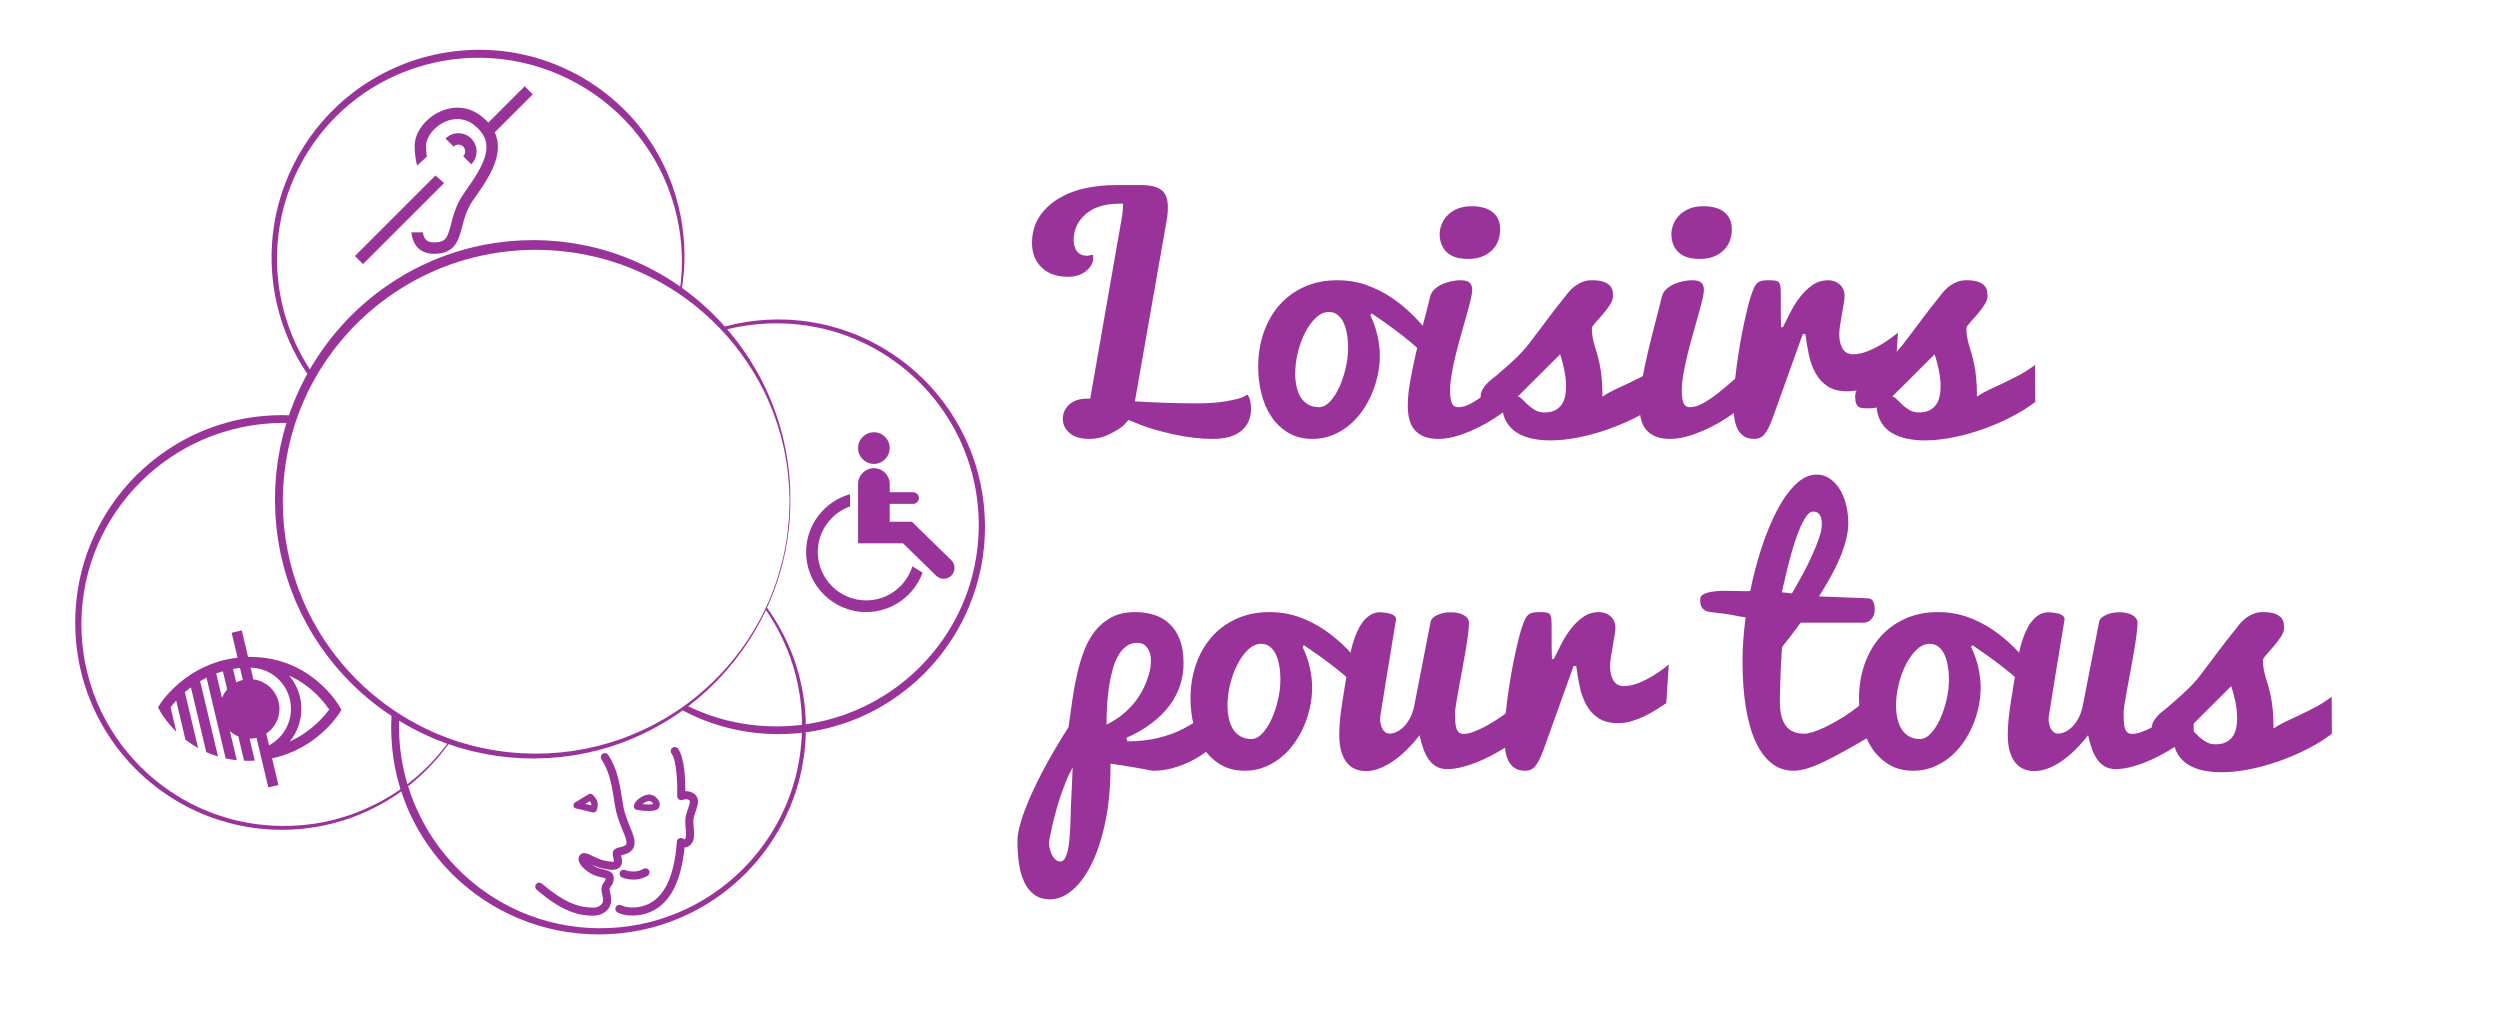 <?xml version="1.0" encoding="utf-8"?>
<!-- Generator: Adobe Illustrator 16.0.0, SVG Export Plug-In . SVG Version: 6.00 Build 0)  -->
<!DOCTYPE svg PUBLIC "-//W3C//DTD SVG 1.1//EN" "http://www.w3.org/Graphics/SVG/1.1/DTD/svg11.dtd">
<svg version="1.1" id="Calque_1" xmlns="http://www.w3.org/2000/svg" xmlns:xlink="http://www.w3.org/1999/xlink" x="0px" y="0px"
	 width="3456.83px" height="1398.835px" viewBox="0 0 3456.83 1398.835" enable-background="new 0 0 3456.83 1398.835"
	 xml:space="preserve">
<g id="cercle">
</g>
<g id="Calque_3">
	<g>
		<path fill="#993399" d="M1503.741,551.2h3.744l43.058-246.647c1.558-8.11,2.34-15.752,2.34-22.933h-4.68
			c-20.286,0-35.965,4.841-47.036,14.509c-11.079,9.675-16.615,21.69-16.615,36.038c0,6.552,1.64,11.781,4.914,15.679
			c3.276,3.905,7.876,5.85,13.807,5.85l7.957-1.404c0.308,0.936,0.469,2.34,0.469,4.212c0,6.552-3.203,12.563-9.596,18.019
			c-6.397,5.463-15.057,8.19-25.975,8.19c-14.978,0-26.911-4.285-35.804-12.871c-8.894-8.578-13.339-19.891-13.339-33.932
			c0-23.708,10.449-42.978,31.356-57.801c20.9-14.816,49.765-22.231,86.584-22.231h32.762c16.85,0,27.768,3.905,32.763,11.701
			c4.987,7.803,5.77,20.907,2.34,39.314l-43.526,248.051c30.575,1.873,59.278,2.809,86.116,2.809
			c15.599,0,29.171-1.009,40.718-3.042c11.54-2.025,19.189-3.978,22.935-5.85l5.615-3.276c3.431,3.744,5.148,10.458,5.148,20.125
			c0,12.483-4.446,22.465-13.339,29.954c-8.894,7.489-22.077,11.231-39.548,11.231c-17.479,0-35.885-2.179-55.228-6.552
			c-19.35-4.366-34.327-8.73-44.931-13.104l-16.381-6.554c-1.564,1.873-3.744,4.294-6.553,7.255
			c-2.809,2.969-8.893,6.866-18.253,11.7c-9.359,4.842-19.188,7.255-29.484,7.255c-11.861,0-20.907-2.729-27.146-8.19
			c-6.245-5.456-9.359-11.935-9.359-19.423c0-7.795,2.962-14.428,8.893-19.892C1484.391,553.936,1492.814,551.2,1503.741,551.2z"/>
		<path fill="#993399" d="M1894.677,435.729c4.417,8.838,7.73,18.168,9.941,27.994c2.206,9.827,3.313,19.235,3.313,28.224
			c0,8.991-0.993,18.054-2.971,27.194c-1.981,9.142-4.839,17.979-8.569,26.51c-3.734,8.533-8.307,16.532-13.712,23.994
			c-5.409,7.468-11.579,13.94-18.511,19.426c-6.935,5.484-14.512,9.826-22.738,13.025c-8.228,3.199-16.989,4.799-26.28,4.799
			c-13.408,0-24.873-2.932-34.394-8.798c-9.522-5.862-17.333-13.519-23.424-22.967c-6.096-9.445-10.552-20.11-13.369-31.994
			c-2.82-11.883-4.228-23.917-4.228-36.106c0-16.757,2.514-32.411,7.541-46.962c5.026-14.548,12.227-27.195,21.596-37.937
			c9.37-10.741,20.832-19.196,34.394-25.366c13.559-6.17,28.795-9.255,45.705-9.255c14.473,0,28.03,2.25,40.679,6.741
			c12.644,4.496,24.487,10.512,35.536,18.054c11.043,7.542,21.326,16.19,30.851,25.938c9.52,9.751,18.396,19.807,26.623,30.166
			l-4.342,32.222c-4.113-5.484-9.678-11.426-16.684-17.825c-7.009-6.398-14.437-12.644-22.28-18.738
			c-7.849-6.093-15.579-11.845-23.195-17.253c-7.62-5.406-14.168-9.941-19.653-13.599L1894.677,435.729z M1824.063,563.018
			c5.179,0,10.205-2.628,15.084-7.884c4.873-5.256,9.141-11.883,12.797-19.882c3.655-7.999,6.588-16.833,8.799-26.509
			c2.206-9.673,3.313-18.929,3.313-27.767c0-7.006-0.536-13.519-1.6-19.538c-1.068-6.018-2.668-11.233-4.8-15.654
			c-2.136-4.417-4.877-7.919-8.228-10.512c-3.353-2.589-7.392-3.886-12.112-3.886c-6.248,0-12.189,2.667-17.823,7.999
			c-5.64,5.334-10.592,12.151-14.854,20.453c-4.268,8.305-7.62,17.482-10.056,27.537c-2.438,10.055-3.656,19.732-3.656,29.023
			c0,6.398,0.607,12.419,1.828,18.054c1.218,5.638,3.121,10.551,5.714,14.74c2.588,4.191,6.017,7.542,10.283,10.055
			C1813.015,561.761,1818.12,563.018,1824.063,563.018z"/>
		<path fill="#993399" d="M2092.811,558.219c-5.484,5.028-12.306,10.398-20.453,16.111c-8.151,5.713-16.95,10.969-26.396,15.768
			c-9.448,4.8-19.082,8.798-28.909,11.998c-9.826,3.199-19.16,4.8-27.994,4.8c-7.923,0-14.59-1.104-19.995-3.313
			c-5.409-2.207-9.791-5.292-13.141-9.255c-3.354-3.96-5.753-8.798-7.198-14.512c-1.449-5.714-2.172-11.998-2.172-18.854
			c0-9.598,1.104-20.757,3.313-33.479c2.207-12.72,4.913-25.898,8.113-39.535c3.198-13.633,6.588-27.23,10.169-40.792
			c3.578-13.559,6.74-26.053,9.483-37.479c1.063-3.96,3.199-7.349,6.398-10.169c3.198-2.817,6.815-5.103,10.854-6.856
			c4.035-1.75,8.229-3.046,12.569-3.885c4.342-0.835,8.263-1.257,11.77-1.257c6.398,0,10.74,1.182,13.025,3.542
			c2.285,2.364,3.428,5.524,3.428,9.484c0,3.353-0.764,8.191-2.285,14.511c-1.523,6.324-3.428,13.483-5.713,21.482
			c-2.285,7.998-4.724,16.606-7.313,25.822c-2.594,9.221-5.028,18.437-7.313,27.652c-2.285,9.219-4.19,18.207-5.713,26.966
			c-1.524,8.764-2.285,16.647-2.285,23.653c0,6.854,0.761,12.305,2.285,16.339c1.521,4.039,4.646,6.056,9.369,6.056
			c5.485,0,11.577-1.902,18.282-5.713c6.702-3.806,13.482-8.416,20.339-13.825c6.856-5.406,13.56-11.006,20.11-16.798
			c6.549-5.788,12.341-10.74,17.367-14.854v46.391H2092.811z M1990.658,323.294c0-3.503,0.761-7.463,2.285-11.883
			c1.521-4.417,3.999-8.57,7.428-12.455c3.428-3.885,7.998-7.159,13.711-9.827c5.714-2.664,12.833-3.999,21.367-3.999
			c5.331,0,10.358,0.61,15.083,1.828c4.721,1.221,8.834,3.085,12.341,5.599c3.503,2.514,6.284,5.827,8.341,9.941
			c2.058,4.113,3.085,8.991,3.085,14.625c0,5.181-0.839,10.208-2.514,15.083c-1.678,4.877-4.342,9.219-7.998,13.026
			c-3.656,3.81-8.268,6.895-13.826,9.255c-5.563,2.364-12.227,3.542-19.996,3.542c-13.407,0-23.31-3.16-29.708-9.484
			C1993.857,342.226,1990.658,333.806,1990.658,323.294z"/>
		<path fill="#993399" d="M2069.271,519.141c8.529-7.313,15.461-13.404,20.795-18.281c5.332-4.874,9.901-9.331,13.713-13.369
			c3.806-4.035,7.272-8.112,10.396-12.227c3.121-4.112,6.816-8.986,11.084-14.625c4.264-5.635,9.444-12.529,15.54-20.682
			c6.091-8.148,14.015-18.318,23.767-30.508c1.979-2.742,4.188-5.406,6.627-7.999c2.437-2.589,5.143-4.913,8.112-6.97
			c2.972-2.057,6.245-3.731,9.827-5.028c3.578-1.292,7.577-1.942,11.997-1.942c7.313,0,12.948,0.8,16.911,2.399
			c3.96,1.6,6.855,3.542,8.685,5.828c1.828,2.285,2.893,4.685,3.199,7.198c0.304,2.514,0.457,4.685,0.457,6.513
			c0,3.656-1.45,7.695-4.342,12.112c-2.896,4.42-6.097,8.685-9.6,12.798c-3.506,4.113-6.819,7.884-9.939,11.312
			c-3.125,3.428-4.914,5.981-5.371,7.656c0,4.724,0.343,9.026,1.028,12.912c0.686,3.885,1.601,7.694,2.742,11.427
			c1.144,3.735,2.32,7.695,3.542,11.883c1.218,4.192,2.399,9.027,3.542,14.511c1.144,5.485,2.057,11.81,2.742,18.969
			c0.686,7.162,1.028,15.617,1.028,25.365c5.483-3.655,11.387-6.97,17.711-9.94c6.319-2.972,12.912-6.057,19.768-9.255
			c6.855-3.199,13.9-6.741,21.14-10.626c7.233-3.886,14.512-8.569,21.823-14.055l0.229,51.19
			c-9.448,7.313-20.378,14.168-32.794,20.567c-12.419,6.398-25.444,12.036-39.077,16.91c-13.637,4.878-27.424,8.724-41.363,11.541
			s-27.158,4.229-39.648,4.229c-8.991,0-17.368-0.839-25.139-2.514c-7.771-1.676-14.591-4.304-20.453-7.885
			c-5.866-3.577-10.626-8.263-14.282-14.054c-3.656-5.788-5.867-12.797-6.628-21.023c-2.135,0.457-4.229,0.764-6.284,0.914
			c-2.057,0.152-4.077,0.229-6.056,0.229c-2.438,0-4.725-0.075-6.855-0.229c-2.136-0.15-3.964-0.722-5.484-1.715
			c-1.524-0.988-2.742-2.589-3.656-4.799c-0.914-2.207-1.371-5.37-1.371-9.483c0-3.656,0.914-7.046,2.742-10.169
			c1.828-3.121,3.96-5.902,6.398-8.342c2.436-2.436,4.873-4.57,7.313-6.398C2066.222,521.655,2068.051,520.208,2069.271,519.141z
			 M2098.521,548.392c1.83,0,3.847,1.144,6.058,3.429c2.206,2.284,4.76,4.799,7.655,7.541c2.893,2.743,6.244,5.256,10.056,7.542
			c3.806,2.285,8.147,3.428,13.024,3.428c5.942,0,10.855-0.989,14.74-2.971c3.885-1.979,6.97-4.606,9.255-7.885
			c2.286-3.273,3.886-7.084,4.8-11.426s1.371-8.873,1.371-13.597c0-4.113-0.269-8.302-0.8-12.569
			c-0.536-4.264-1.222-8.341-2.057-12.226c-0.841-3.885-1.754-7.542-2.743-10.969c-0.992-3.429-1.867-6.36-2.628-8.799
			L2098.521,548.392z"/>
		<path fill="#993399" d="M2413.204,558.219c-5.483,5.028-12.305,10.398-20.453,16.111c-8.15,5.713-16.95,10.969-26.395,15.768
			c-9.448,4.8-19.082,8.798-28.909,11.998c-9.826,3.199-19.16,4.8-27.994,4.8c-7.923,0-14.59-1.104-19.996-3.313
			c-5.408-2.207-9.791-5.292-13.14-9.255c-3.354-3.96-5.753-8.798-7.199-14.512c-1.448-5.714-2.171-11.998-2.171-18.854
			c0-9.598,1.104-20.757,3.313-33.479c2.207-12.72,4.913-25.898,8.112-39.535c3.199-13.633,6.588-27.23,10.17-40.792
			c3.577-13.559,6.74-26.053,9.483-37.479c1.063-3.96,3.199-7.349,6.397-10.169c3.199-2.817,6.816-5.103,10.854-6.856
			c4.035-1.75,8.228-3.046,12.569-3.885c4.342-0.835,8.263-1.257,11.77-1.257c6.398,0,10.74,1.182,13.025,3.542
			c2.285,2.364,3.428,5.524,3.428,9.484c0,3.353-0.764,8.191-2.285,14.511c-1.523,6.324-3.428,13.483-5.713,21.482
			c-2.285,7.998-4.724,16.606-7.313,25.822c-2.594,9.221-5.028,18.437-7.313,27.652c-2.284,9.219-4.19,18.207-5.713,26.966
			c-1.523,8.764-2.284,16.647-2.284,23.653c0,6.854,0.761,12.305,2.284,16.339c1.521,4.039,4.646,6.056,9.369,6.056
			c5.485,0,11.577-1.902,18.282-5.713c6.701-3.806,13.482-8.416,20.339-13.825c6.856-5.406,13.56-11.006,20.11-16.798
			c6.549-5.788,12.341-10.74,17.367-14.854v46.391H2413.204z M2311.053,323.294c0-3.503,0.762-7.463,2.285-11.883
			c1.521-4.417,3.999-8.57,7.428-12.455c3.428-3.885,7.998-7.159,13.711-9.827c5.715-2.664,12.833-3.999,21.367-3.999
			c5.331,0,10.359,0.61,15.083,1.828c4.721,1.221,8.834,3.085,12.341,5.599c3.503,2.514,6.284,5.827,8.342,9.941
			c2.057,4.113,3.084,8.991,3.084,14.625c0,5.181-0.839,10.208-2.514,15.083c-1.678,4.877-4.342,9.219-7.998,13.026
			c-3.656,3.81-8.267,6.895-13.826,9.255c-5.563,2.364-12.227,3.542-19.996,3.542c-13.407,0-23.31-3.16-29.707-9.484
			C2314.252,342.226,2311.053,333.806,2311.053,323.294z"/>
		<path fill="#993399" d="M2396.979,559.133c0-6.702,0.379-14.511,1.144-23.424c0.761-8.913,1.789-18.318,3.086-28.223
			c1.292-9.901,2.817-19.996,4.57-30.28c1.749-10.284,3.616-20.071,5.599-29.365c1.979-9.291,3.96-17.825,5.941-25.595
			c1.979-7.77,3.96-14.168,5.941-19.196c1.219-3.349,2.436-6.017,3.656-7.998c1.218-1.979,2.628-3.542,4.229-4.685
			c1.6-1.143,3.577-1.903,5.94-2.285c2.36-0.378,5.292-0.571,8.799-0.571c3.96,0,7.045,0.193,9.255,0.571
			c2.207,0.382,3.846,1.296,4.913,2.742c1.064,1.45,1.716,3.542,1.943,6.285c0.229,2.742,0.343,6.477,0.343,11.198
			c0,5.638,0,12.455,0,20.453c0,7.998,0.149,15.882,0.457,23.652h2.514c3.047-6.092,6.475-12.912,10.283-20.453
			c3.807-7.542,8.229-14.586,13.255-21.139c5.027-6.549,10.74-12.073,17.14-16.568c6.398-4.492,13.786-6.741,22.168-6.741
			c2.892,0,5.713,0.496,8.455,1.485c2.741,0.993,5.142,2.399,7.198,4.228c2.058,1.829,3.691,4.078,4.913,6.742
			c1.219,2.667,1.828,5.677,1.828,9.027c0,2.592-0.382,6.209-1.143,10.855c-0.766,4.649-1.601,9.523-2.515,14.625
			c-0.914,5.106-1.754,10.056-2.514,14.854c-0.765,4.799-1.144,8.798-1.144,11.998c0,5.483,0.531,10.055,1.601,13.711
			c1.063,3.657,2.474,6.592,4.228,8.798c1.75,2.21,3.731,3.771,5.941,4.685c2.207,0.914,4.531,1.371,6.97,1.371
			c6.856,0,13.94-1.521,21.253-4.57c7.313-3.046,14.017-6.475,20.11-10.284c7.159-4.417,14.169-9.444,21.024-15.083l-3.429,53.475
			c-3.963,2.592-8.455,5.485-13.481,8.685c-5.028,3.198-10.398,6.209-16.111,9.026c-5.713,2.821-11.655,5.182-17.825,7.084
			c-6.17,1.907-12.455,2.857-18.854,2.857c-11.427,0-20.646-2.321-27.651-6.97c-7.01-4.646-12.568-10.741-16.683-18.282
			s-7.163-15.997-9.143-25.366c-1.98-9.37-3.581-18.854-4.799-28.452h-3.656l-40.905,114.035c-2.136,5.942-4.152,10.855-6.057,14.74
			c-1.906,3.885-3.85,7.049-5.828,9.484c-1.98,2.438-4.112,4.152-6.397,5.142c-2.285,0.993-4.799,1.485-7.541,1.485
			c-6.249,0-11.276-1.332-15.083-3.999c-3.811-2.664-6.741-6.246-8.798-10.741c-2.058-4.492-3.429-9.599-4.114-15.313
			C2397.321,571.131,2396.979,565.228,2396.979,559.133z"/>
		<path fill="#993399" d="M2587.113,519.141c8.529-7.313,15.461-13.404,20.796-18.281c5.331-4.874,9.9-9.331,13.712-13.369
			c3.806-4.035,7.272-8.112,10.396-12.227c3.121-4.112,6.816-8.986,11.084-14.625c4.264-5.635,9.444-12.529,15.54-20.682
			c6.091-8.148,14.015-18.318,23.768-30.508c1.978-2.742,4.188-5.406,6.627-7.999c2.436-2.589,5.142-4.913,8.112-6.97
			c2.972-2.057,6.244-3.731,9.826-5.028c3.578-1.292,7.577-1.942,11.997-1.942c7.313,0,12.948,0.8,16.911,2.399
			c3.96,1.6,6.855,3.542,8.686,5.828c1.827,2.285,2.892,4.685,3.198,7.198c0.304,2.514,0.457,4.685,0.457,6.513
			c0,3.656-1.45,7.695-4.342,12.112c-2.896,4.42-6.096,8.685-9.599,12.798c-3.507,4.113-6.82,7.884-9.94,11.312
			c-3.125,3.428-4.914,5.981-5.371,7.656c0,4.724,0.343,9.026,1.028,12.912c0.686,3.885,1.601,7.694,2.742,11.427
			c1.144,3.735,2.32,7.695,3.543,11.883c1.218,4.192,2.398,9.027,3.541,14.511c1.144,5.485,2.058,11.81,2.742,18.969
			c0.687,7.162,1.028,15.617,1.028,25.365c5.483-3.655,11.387-6.97,17.711-9.94c6.32-2.972,12.912-6.057,19.769-9.255
			c6.854-3.199,13.899-6.741,21.139-10.626c7.233-3.886,14.512-8.569,21.824-14.055l0.229,51.19
			c-9.448,7.313-20.378,14.168-32.794,20.567c-12.419,6.398-25.444,12.036-39.077,16.91c-13.637,4.878-27.424,8.724-41.363,11.541
			s-27.158,4.229-39.648,4.229c-8.991,0-17.368-0.839-25.139-2.514c-7.771-1.676-14.59-4.304-20.453-7.885
			c-5.866-3.577-10.626-8.263-14.282-14.054c-3.655-5.788-5.866-12.797-6.628-21.023c-2.135,0.457-4.228,0.764-6.283,0.914
			c-2.058,0.152-4.078,0.229-6.057,0.229c-2.438,0-4.725-0.075-6.854-0.229c-2.136-0.15-3.964-0.722-5.485-1.715
			c-1.523-0.988-2.742-2.589-3.656-4.799c-0.914-2.207-1.371-5.37-1.371-9.483c0-3.656,0.914-7.046,2.742-10.169
			c1.828-3.121,3.96-5.902,6.398-8.342c2.436-2.436,4.873-4.57,7.313-6.398C2584.063,521.655,2585.893,520.208,2587.113,519.141z
			 M2616.364,548.392c1.829,0,3.846,1.144,6.057,3.429c2.206,2.284,4.76,4.799,7.655,7.541c2.893,2.743,6.245,5.256,10.056,7.542
			c3.806,2.285,8.147,3.428,13.024,3.428c5.942,0,10.855-0.989,14.74-2.971c3.885-1.979,6.971-4.606,9.255-7.885
			c2.286-3.273,3.886-7.084,4.8-11.426s1.371-8.873,1.371-13.597c0-4.113-0.269-8.302-0.8-12.569
			c-0.536-4.264-1.222-8.341-2.057-12.226c-0.84-3.885-1.754-7.542-2.743-10.969c-0.992-3.429-1.867-6.36-2.628-8.799
			L2616.364,548.392z"/>
		<path fill="#993399" d="M1558.836,1025.062c15.386,0,29.401-1.521,42.049-4.57c12.645-3.045,24.109-7.158,34.395-12.34
			c10.283-5.178,19.574-11.234,27.88-18.168c8.302-6.932,15.804-14.357,22.51-22.281l2.515,52.332
			c-4.879,5.941-10.78,11.695-17.712,17.254c-6.934,5.564-14.511,10.439-22.737,14.625c-8.228,4.193-16.875,7.543-25.938,10.057
			c-9.065,2.516-18.018,3.771-26.852,3.771c-1.068,0-2.399-0.15-4-0.457c-1.601-0.303-4.382-0.836-8.341-1.6
			c-3.965-0.762-9.639-1.789-17.025-3.084c-7.393-1.293-17.407-2.857-30.051-4.688v4.113c0,27.727-2.325,52.904-6.972,75.527
			c-4.647,22.625-10.854,41.936-18.624,57.932c-7.771,15.998-16.683,28.338-26.737,37.021
			c-10.056,8.684-20.492,13.027-31.309,13.027c-8.685,0-15.919-2.137-21.71-6.4c-5.788-4.266-10.397-10.02-13.826-17.254
			c-3.428-7.236-5.862-15.693-7.313-25.365c-1.446-9.678-2.171-19.922-2.171-30.736c0-6.25,0.991-13.295,2.971-21.139
			c1.981-7.85,4.647-16.076,7.998-24.682c3.353-8.609,7.124-17.367,11.313-26.281c4.19-8.912,8.49-17.561,12.91-25.938
			c10.359-19.5,22.167-39.609,35.422-60.33c1.676-11.885,3.39-24.07,5.143-36.564c1.75-12.49,3.96-24.604,6.628-36.336
			c2.663-11.73,6.017-22.854,10.055-33.365c4.035-10.512,9.216-19.652,15.54-27.424c6.32-7.77,13.9-13.939,22.738-18.51
			c8.834-4.57,19.5-6.855,31.993-6.855c9.291,0,17.976,1.258,26.053,3.771c8.073,2.514,15.157,6.592,21.253,12.227
			c6.093,5.637,10.892,12.91,14.396,21.822c3.503,8.914,5.257,19.848,5.257,32.795c0,10.361-1.525,20.377-4.571,30.051
			c-3.049,9.676-7.809,18.932-14.281,27.766c-6.479,8.838-14.704,17.104-24.682,24.795c-9.979,7.695-21.824,14.59-35.536,20.682
			L1558.836,1025.062z M1450.515,1166.521c0,1.217,0.265,3.199,0.801,5.941c0.531,2.742,1.405,5.484,2.628,8.227
			c1.218,2.742,2.816,5.178,4.799,7.313c1.979,2.133,4.417,3.199,7.313,3.199c2.59,0,4.722-1.41,6.399-4.227
			c1.675-2.822,3.046-6.592,4.113-11.313c1.063-4.725,1.828-10.055,2.285-15.996c0.457-5.943,0.836-12.037,1.143-18.283
			c0.304-6.248,0.493-12.34,0.571-18.281c0.074-5.943,0.265-11.277,0.57-15.998c0.457-8.227,0.801-15.197,1.028-20.91
			s0.418-10.477,0.571-14.283c0.15-4.266,0.304-7.844,0.457-10.74c-2.896,5.027-5.713,10.855-8.455,17.482
			s-5.335,13.52-7.771,20.682c-2.438,7.16-4.647,14.318-6.627,21.482c-1.98,7.158-3.694,13.824-5.142,19.996
			c-1.45,6.17-2.593,11.5-3.428,15.996C1450.932,1161.3,1450.515,1164.539,1450.515,1166.521z M1530.042,1001.982
			c9.141-4.57,17.024-9.674,23.652-15.313c6.627-5.635,12.34-11.654,17.14-18.053c4.799-6.398,8.719-13.027,11.77-19.883
			c3.046-6.855,5.483-13.861,7.313-21.023c0.761-3.35,1.257-7.273,1.485-11.77c0.229-4.492-0.229-8.721-1.371-12.684
			c-1.144-3.961-3.124-7.35-5.941-10.17c-2.819-2.816-6.741-4.227-11.769-4.227c-5.64,0-10.592,1.563-14.854,4.684
			c-4.268,3.125-7.963,7.354-11.084,12.686c-3.124,5.334-5.713,11.654-7.77,18.967c-2.058,7.313-3.735,15.162-5.027,23.539
			c-1.297,8.379-2.211,17.104-2.742,26.166C1530.306,983.966,1530.042,992.994,1530.042,1001.982z"/>
		<path fill="#993399" d="M1801.073,894.574c4.417,8.838,7.729,18.168,9.94,27.996c2.206,9.826,3.313,19.234,3.313,28.223
			c0,8.99-0.993,18.053-2.971,27.193c-1.982,9.141-4.839,17.979-8.57,26.51c-3.734,8.533-8.306,16.531-13.711,23.994
			c-5.41,7.467-11.58,13.941-18.511,19.426c-6.936,5.484-14.513,9.826-22.738,13.025c-8.229,3.199-16.99,4.799-26.281,4.799
			c-13.408,0-24.873-2.932-34.393-8.797c-9.523-5.863-17.333-13.52-23.424-22.969c-6.097-9.443-10.553-20.109-13.369-31.992
			c-2.821-11.885-4.229-23.918-4.229-36.107c0-16.758,2.515-32.412,7.541-46.961c5.027-14.547,12.228-27.195,21.596-37.936
			c9.37-10.742,20.832-19.197,34.395-25.367c13.558-6.17,28.794-9.254,45.705-9.254c14.472,0,28.03,2.25,40.678,6.74
			c12.645,4.496,24.488,10.512,35.536,18.055c11.044,7.541,21.327,16.189,30.851,25.938c9.521,9.75,18.396,19.807,26.623,30.166
			l-4.342,32.223c-4.113-5.484-9.677-11.428-16.683-17.826c-7.009-6.398-14.438-12.645-22.281-18.738
			c-7.848-6.092-15.579-11.844-23.195-17.254c-7.62-5.406-14.168-9.941-19.652-13.598L1801.073,894.574z M1730.459,1021.863
			c5.178,0,10.205-2.627,15.083-7.883c4.874-5.258,9.141-11.885,12.797-19.883s6.588-16.832,8.799-26.51
			c2.206-9.672,3.313-18.928,3.313-27.766c0-7.006-0.536-13.52-1.601-19.539c-1.067-6.018-2.668-11.232-4.8-15.654
			c-2.135-4.416-4.877-7.918-8.227-10.512c-3.354-2.588-7.393-3.885-12.112-3.885c-6.248,0-12.19,2.668-17.824,8
			c-5.639,5.334-10.591,12.15-14.854,20.451c-4.269,8.307-7.62,17.482-10.057,27.537c-2.438,10.057-3.655,19.732-3.655,29.023
			c0,6.398,0.606,12.42,1.827,18.055c1.219,5.639,3.121,10.551,5.714,14.738c2.589,4.193,6.018,7.543,10.283,10.057
			C1719.411,1020.607,1724.517,1021.863,1730.459,1021.863z"/>
		<path fill="#993399" d="M2031.2,861.208c0,4.115-0.457,9.713-1.371,16.797c-0.914,7.086-2.097,14.855-3.543,23.311
			c-1.449,8.457-3.01,17.18-4.686,26.168c-1.678,8.99-3.237,17.367-4.685,25.137c-1.45,7.771-2.628,14.59-3.542,20.453
			c-0.914,5.867-1.371,9.939-1.371,12.227c0,4.268,0.075,8.191,0.229,11.77c0.148,3.582,0.605,6.707,1.37,9.369
			c0.762,2.668,1.942,4.725,3.542,6.172c1.601,1.449,3.922,2.17,6.971,2.17c3.35,0,7.428-0.836,12.227-2.514
			c4.799-1.676,9.901-3.922,15.313-6.742c5.404-2.816,10.93-6.016,16.566-9.598c5.635-3.578,11.006-7.35,16.111-11.313
			c5.103-3.959,9.748-7.885,13.939-11.77c4.188-3.885,7.577-7.502,10.169-10.854c0,5.027,0.036,9.598,0.114,13.711
			c0.075,4.113,0.114,8.037,0.114,11.77c0,3.734,0.036,7.58,0.114,11.541c0.074,3.963,0.113,8.381,0.113,13.254
			c-3.353,3.354-7.505,6.934-12.454,10.74c-4.952,3.811-10.438,7.621-16.454,11.426c-6.021,3.811-12.419,7.467-19.195,10.971
			c-6.78,3.506-13.599,6.592-20.453,9.254c-6.855,2.668-13.638,4.801-20.34,6.4c-6.705,1.6-12.95,2.398-18.738,2.398
			c-5.791,0-10.74-1.143-14.854-3.428s-7.655-5.484-10.627-9.6c-2.971-4.113-5.483-9.025-7.541-14.738
			c-2.057-5.713-3.85-12.072-5.371-19.082c-5.483,7.162-11.275,13.752-17.366,19.768c-6.097,6.02-12.307,11.236-18.625,15.654
			c-6.324,4.42-12.724,7.885-19.196,10.396c-6.479,2.516-12.762,3.771-18.854,3.771c-5.026,0-9.752-0.836-14.169-2.516
			c-4.421-1.674-8.341-4.49-11.769-8.453c-3.429-3.959-6.135-9.18-8.113-15.654c-1.98-6.475-2.971-14.512-2.971-24.109
			c0-11.73,1.407-26.66,4.228-44.791c2.817-18.129,6.285-38.85,10.398-62.16c0.304-2.283,0.875-5.371,1.714-9.254
			c0.835-3.885,1.979-8.113,3.428-12.684c1.446-4.57,3.235-9.215,5.37-13.939c2.132-4.721,4.646-8.986,7.542-12.797
			c2.893-3.807,6.284-6.932,10.169-9.371c3.885-2.434,8.263-3.73,13.142-3.885c8.072,0.307,13.86,1.336,17.367,3.086
			c3.502,1.752,5.256,3.924,5.256,6.512c-1.37,8.078-2.855,17.064-4.455,26.967c-1.601,9.904-3.239,19.883-4.914,29.938
			c-1.679,10.055-3.277,19.846-4.799,29.365c-1.524,9.523-2.896,18.018-4.113,25.48c-1.223,7.469-2.171,13.482-2.856,18.055
			c-0.686,4.57-1.027,6.936-1.027,7.084c0,2.742,0.264,5.371,0.8,7.885c0.532,2.514,1.332,4.764,2.398,6.742
			c1.064,1.98,2.437,3.58,4.113,4.799c1.676,1.221,3.656,1.828,5.941,1.828c3.35,0,6.777-0.875,10.284-2.629
			c3.503-1.75,6.815-4.264,9.939-7.541c3.121-3.273,5.902-7.314,8.343-12.111c2.435-4.799,4.264-10.244,5.483-16.34l22.624-116.092
			c0.761-3.656,3.846-6.742,9.256-9.254c5.405-2.516,11.54-3.771,18.396-3.771c7.771,0,13.939,1.371,18.511,4.113
			C2028.915,853.439,2031.2,856.947,2031.2,861.208z"/>
		<path fill="#993399" d="M2080.104,1017.978c0-6.701,0.379-14.512,1.144-23.424c0.761-8.912,1.789-18.318,3.086-28.223
			c1.292-9.902,2.817-19.998,4.57-30.281c1.749-10.283,3.616-20.07,5.599-29.365c1.979-9.291,3.96-17.824,5.941-25.594
			c1.979-7.77,3.96-14.168,5.941-19.195c1.219-3.35,2.436-6.018,3.656-7.998c1.218-1.98,2.628-3.543,4.229-4.686
			c1.6-1.143,3.577-1.904,5.94-2.285c2.36-0.379,5.292-0.57,8.799-0.57c3.96,0,7.045,0.191,9.255,0.57
			c2.207,0.383,3.846,1.295,4.913,2.742c1.064,1.449,1.716,3.541,1.943,6.285c0.229,2.742,0.343,6.477,0.343,11.197
			c0,5.639,0,12.455,0,20.453s0.149,15.883,0.457,23.652h2.514c3.047-6.092,6.475-12.912,10.283-20.453
			c3.807-7.543,8.229-14.586,13.255-21.139c5.027-6.549,10.74-12.074,17.14-16.568c6.398-4.492,13.786-6.74,22.168-6.74
			c2.892,0,5.713,0.494,8.455,1.484c2.741,0.992,5.142,2.398,7.198,4.229c2.058,1.828,3.691,4.078,4.913,6.742
			c1.219,2.666,1.828,5.676,1.828,9.025c0,2.592-0.382,6.209-1.143,10.855c-0.766,4.648-1.601,9.523-2.515,14.625
			c-0.914,5.105-1.754,10.055-2.514,14.854c-0.765,4.799-1.144,8.799-1.144,11.998c0,5.484,0.531,10.055,1.601,13.711
			c1.063,3.658,2.474,6.592,4.228,8.799c1.75,2.209,3.731,3.771,5.941,4.686c2.207,0.914,4.531,1.371,6.97,1.371
			c6.856,0,13.94-1.521,21.253-4.572c7.313-3.045,14.017-6.473,20.11-10.283c7.159-4.418,14.169-9.445,21.024-15.084l-3.429,53.475
			c-3.963,2.594-8.455,5.484-13.481,8.686c-5.028,3.199-10.398,6.209-16.111,9.027s-11.655,5.182-17.825,7.084
			c-6.17,1.904-12.455,2.855-18.854,2.855c-11.427,0-20.646-2.322-27.651-6.971c-7.01-4.646-12.568-10.74-16.683-18.281
			c-4.114-7.543-7.163-15.998-9.143-25.367c-1.98-9.369-3.581-18.854-4.799-28.451h-3.656l-40.905,114.035
			c-2.136,5.941-4.152,10.855-6.057,14.738c-1.906,3.885-3.85,7.049-5.828,9.484c-1.98,2.439-4.112,4.152-6.397,5.143
			c-2.285,0.992-4.799,1.484-7.541,1.484c-6.249,0-11.276-1.332-15.083-3.998c-3.811-2.664-6.741-6.246-8.798-10.742
			c-2.058-4.49-3.429-9.598-4.114-15.311S2080.104,1024.074,2080.104,1017.978z"/>
		<path fill="#993399" d="M2592.232,1014.55c-14.625,8.533-27.651,15.996-39.077,22.396c-11.427,6.396-21.597,11.73-30.509,15.996
			c-8.912,4.268-16.836,7.467-23.768,9.598c-6.936,2.135-13.219,3.199-18.854,3.199c-11.58,0-21.789-3.502-30.623-10.512
			c-8.838-7.008-16.226-17.102-22.166-30.279c-5.942-13.176-10.398-29.139-13.369-47.877s-4.456-39.838-4.456-63.303
			c0-9.141,0.378-18.889,1.143-29.252c0.761-10.357,1.828-20.641,3.199-30.85c-4.57-0.607-8.112-1.18-10.627-1.715
			c-2.514-0.531-5.181-1.064-7.998-1.6c-2.82-0.531-6.397-1.104-10.74-1.715c-4.343-0.605-10.627-1.369-18.854-2.283
			c-3.657-0.457-6.475-1.332-8.456-2.629c-1.979-1.293-3.428-2.816-4.342-4.57c-0.914-1.75-1.446-3.578-1.601-5.484
			c-0.149-1.902-0.229-3.543-0.229-4.914c0-3.047,1.485-5.371,4.457-6.971c2.971-1.6,6.78-2.777,11.427-3.541
			c4.647-0.762,9.748-1.178,15.311-1.258c5.561-0.074,10.893-0.035,15.997,0.115c5.104,0.152,9.674,0.268,13.712,0.342
			c4.035,0.08,6.816-0.035,8.341-0.342c4.113-20.568,9.332-40.486,15.654-59.762c6.32-19.27,13.404-36.41,21.253-51.418
			c7.845-15.003,16.415-27.041,25.709-36.106c9.291-9.063,19.043-13.599,29.252-13.599c6.55,0,12.529,1.829,17.939,5.485
			c5.405,3.656,10.016,8.534,13.825,14.625c3.807,6.095,6.741,13.219,8.799,21.367c2.057,8.151,3.085,16.647,3.085,25.481
			c0,7.467-1.067,15.352-3.199,23.652c-2.136,8.305-5.028,16.76-8.685,25.367s-7.963,17.332-12.911,26.166
			c-4.953,8.838-10.17,17.596-15.654,26.281c1.371,0.152,3.656,0.268,6.854,0.342c3.199,0.08,6.893,0.193,11.084,0.344
			c4.188,0.152,8.721,0.342,13.598,0.57c4.874,0.229,9.599,0.422,14.169,0.57c4.569,0.154,8.834,0.309,12.798,0.457
			c3.96,0.154,7.234,0.309,9.826,0.457c3.046,0.154,5.256,1.68,6.627,4.57c1.372,2.896,2.058,6.553,2.058,10.969
			c0,5.336-1.524,9.678-4.571,13.027c-3.049,3.352-6.397,5.025-10.055,5.025h-87.754c-4.421,6.096-8.877,12.076-13.369,17.939
			c-4.494,5.867-8.647,11.162-12.455,15.883c-0.609,9.449-1.143,18.74-1.6,27.881c-0.153,3.963-0.307,8.037-0.457,12.227
			c-0.153,4.191-0.307,8.34-0.457,12.455c-0.153,4.111-0.268,8.076-0.343,11.883c-0.078,3.811-0.114,7.313-0.114,10.512
			c0,8.229,0.761,15.162,2.285,20.797c1.521,5.639,3.73,10.248,6.628,13.824c2.892,3.582,6.435,6.172,10.626,7.771
			c4.188,1.6,8.873,2.398,14.055,2.398c3.199,0,7.198-0.76,11.997-2.285c4.8-1.52,10.056-3.615,15.769-6.283
			c5.713-2.664,11.73-5.826,18.055-9.484c6.32-3.656,12.568-7.654,18.738-11.996s12.072-8.914,17.711-13.713
			c5.636-4.799,10.74-9.711,15.313-14.74V1014.55L2592.232,1014.55z M2519.104,725.236c0-1.674-0.113-3.541-0.343-5.6
			c-0.229-2.057-0.725-4-1.485-5.828c-0.765-1.826-1.941-3.348-3.541-4.568c-1.601-1.219-3.851-1.83-6.742-1.83
			c-3.963,0-7.962,3.508-11.997,10.512c-4.039,7.01-7.925,15.961-11.655,26.854c-3.734,10.893-7.237,22.891-10.512,35.992
			c-3.278,13.105-6.284,25.824-9.027,38.164c2.285,0.307,4.571,0.57,6.855,0.801c2.285,0.229,4.646,0.496,7.084,0.799
			c4.57-7.77,9.33-16.186,14.283-25.252c4.949-9.063,9.405-17.975,13.368-26.738c3.96-8.758,7.233-16.945,9.827-24.566
			C2517.809,736.359,2519.104,730.113,2519.104,725.236z"/>
		<path fill="#993399" d="M2725.464,894.574c4.417,8.838,7.73,18.168,9.941,27.996c2.206,9.826,3.313,19.234,3.313,28.223
			c0,8.99-0.993,18.053-2.971,27.193c-1.981,9.141-4.839,17.979-8.57,26.51c-3.733,8.533-8.306,16.531-13.711,23.994
			c-5.409,7.467-11.58,13.941-18.511,19.426c-6.936,5.484-14.512,9.826-22.738,13.025c-8.228,3.199-16.99,4.799-26.281,4.799
			c-13.407,0-24.873-2.932-34.393-8.797c-9.523-5.863-17.333-13.52-23.424-22.969c-6.096-9.443-10.553-20.109-13.369-31.992
			c-2.821-11.885-4.229-23.918-4.229-36.107c0-16.758,2.515-32.412,7.541-46.961c5.027-14.547,12.228-27.195,21.597-37.936
			c9.37-10.742,20.832-19.197,34.394-25.367c13.559-6.17,28.794-9.254,45.705-9.254c14.473,0,28.03,2.25,40.678,6.74
			c12.645,4.496,24.488,10.512,35.536,18.055c11.044,7.541,21.327,16.189,30.852,25.938c9.52,9.75,18.396,19.807,26.623,30.166
			l-4.343,32.223c-4.112-5.484-9.677-11.428-16.683-17.826c-7.009-6.398-14.437-12.645-22.281-18.738
			c-7.848-6.092-15.579-11.844-23.194-17.254c-7.621-5.406-14.168-9.941-19.653-13.598L2725.464,894.574z M2654.85,1021.863
			c5.179,0,10.205-2.627,15.084-7.883c4.873-5.258,9.141-11.885,12.797-19.883s6.588-16.832,8.799-26.51
			c2.206-9.672,3.313-18.928,3.313-27.766c0-7.006-0.535-13.52-1.6-19.539c-1.068-6.018-2.668-11.232-4.8-15.654
			c-2.136-4.416-4.877-7.918-8.228-10.512c-3.353-2.588-7.392-3.885-12.111-3.885c-6.248,0-12.19,2.668-17.824,8
			c-5.639,5.334-10.592,12.15-14.854,20.451c-4.268,8.307-7.62,17.482-10.056,27.537c-2.438,10.057-3.656,19.732-3.656,29.023
			c0,6.398,0.607,12.42,1.828,18.055c1.218,5.639,3.121,10.551,5.714,14.738c2.588,4.193,6.018,7.543,10.283,10.057
			C2643.802,1020.607,2648.907,1021.863,2654.85,1021.863z"/>
		<path fill="#993399" d="M2955.591,861.208c0,4.115-0.457,9.713-1.371,16.797c-0.914,7.086-2.097,14.855-3.543,23.311
			c-1.448,8.457-3.01,17.18-4.685,26.168c-1.678,8.99-3.238,17.367-4.686,25.137c-1.449,7.771-2.628,14.59-3.542,20.453
			c-0.914,5.867-1.371,9.939-1.371,12.227c0,4.268,0.075,8.191,0.229,11.77c0.148,3.582,0.605,6.707,1.371,9.369
			c0.761,2.668,1.941,4.725,3.542,6.172c1.6,1.449,3.921,2.17,6.97,2.17c3.35,0,7.428-0.836,12.227-2.514
			c4.8-1.676,9.901-3.922,15.313-6.742c5.405-2.816,10.93-6.016,16.566-9.598c5.636-3.578,11.007-7.35,16.111-11.313
			c5.104-3.959,9.748-7.885,13.94-11.77c4.188-3.885,7.577-7.502,10.169-10.854c0,5.027,0.035,9.598,0.113,13.711
			c0.075,4.113,0.114,8.037,0.114,11.77c0,3.734,0.036,7.58,0.114,11.541c0.075,3.963,0.114,8.381,0.114,13.254
			c-3.354,3.354-7.505,6.934-12.454,10.74c-4.953,3.811-10.438,7.621-16.454,11.426c-6.021,3.811-12.419,7.467-19.196,10.971
			c-6.78,3.506-13.598,6.592-20.453,9.254c-6.854,2.668-13.637,4.801-20.339,6.4c-6.706,1.6-12.951,2.398-18.739,2.398
			c-5.791,0-10.74-1.143-14.854-3.428c-4.114-2.285-7.656-5.484-10.627-9.6c-2.971-4.113-5.484-9.025-7.541-14.738
			c-2.058-5.713-3.851-12.072-5.371-19.082c-5.484,7.162-11.276,13.752-17.367,19.768c-6.096,6.02-12.306,11.236-18.625,15.654
			c-6.324,4.42-12.723,7.885-19.196,10.396c-6.478,2.516-12.762,3.771-18.854,3.771c-5.027,0-9.752-0.836-14.169-2.516
			c-4.421-1.674-8.342-4.49-11.77-8.453c-3.429-3.959-6.135-9.18-8.113-15.654c-1.98-6.475-2.971-14.512-2.971-24.109
			c0-11.73,1.407-26.66,4.229-44.791c2.816-18.129,6.285-38.85,10.397-62.16c0.304-2.283,0.875-5.371,1.714-9.254
			c0.836-3.885,1.979-8.113,3.429-12.684c1.446-4.57,3.235-9.215,5.37-13.939c2.132-4.721,4.646-8.986,7.542-12.797
			c2.892-3.807,6.284-6.932,10.169-9.371c3.885-2.434,8.263-3.73,13.141-3.885c8.073,0.307,13.861,1.336,17.368,3.086
			c3.502,1.752,5.256,3.924,5.256,6.512c-1.371,8.078-2.855,17.064-4.456,26.967c-1.6,9.904-3.238,19.883-4.914,29.938
			c-1.678,10.055-3.277,19.846-4.799,29.365c-1.523,9.523-2.896,18.018-4.113,25.48c-1.222,7.469-2.171,13.482-2.855,18.055
			c-0.687,4.57-1.028,6.936-1.028,7.084c0,2.742,0.264,5.371,0.8,7.885c0.532,2.514,1.332,4.764,2.399,6.742
			c1.063,1.98,2.436,3.58,4.112,4.799c1.676,1.221,3.656,1.828,5.941,1.828c3.35,0,6.777-0.875,10.284-2.629
			c3.503-1.75,6.815-4.264,9.939-7.541c3.121-3.273,5.902-7.314,8.343-12.111c2.435-4.799,4.264-10.244,5.483-16.34l22.624-116.092
			c0.761-3.656,3.846-6.742,9.256-9.254c5.405-2.516,11.54-3.771,18.396-3.771c7.771,0,13.939,1.371,18.511,4.113
			C2953.306,853.439,2955.591,856.947,2955.591,861.208z"/>
		<path fill="#993399" d="M2997.184,977.986c8.529-7.313,15.461-13.404,20.795-18.281c5.332-4.875,9.901-9.33,13.713-13.369
			c3.806-4.035,7.272-8.113,10.396-12.227c3.121-4.113,6.816-8.986,11.084-14.625c4.264-5.635,9.444-12.529,15.54-20.682
			c6.091-8.148,14.015-18.318,23.767-30.508c1.979-2.742,4.188-5.406,6.627-8c2.437-2.588,5.143-4.912,8.112-6.969
			c2.972-2.059,6.245-3.732,9.827-5.029c3.578-1.291,7.577-1.941,11.997-1.941c7.313,0,12.948,0.801,16.911,2.398
			c3.96,1.6,6.855,3.543,8.685,5.828c1.828,2.285,2.893,4.686,3.199,7.199c0.304,2.514,0.457,4.684,0.457,6.512
			c0,3.656-1.45,7.695-4.342,12.113c-2.896,4.42-6.097,8.684-9.6,12.797c-3.506,4.113-6.819,7.883-9.939,11.311
			c-3.125,3.43-4.914,5.982-5.371,7.656c0,4.725,0.343,9.027,1.028,12.912s1.601,7.695,2.742,11.428
			c1.144,3.734,2.32,7.695,3.542,11.883c1.218,4.191,2.399,9.027,3.542,14.512c1.144,5.484,2.057,11.809,2.742,18.967
			c0.686,7.164,1.028,15.619,1.028,25.367c5.483-3.656,11.387-6.971,17.711-9.941c6.319-2.971,12.912-6.055,19.768-9.256
			c6.855-3.199,13.9-6.74,21.14-10.625c7.233-3.885,14.512-8.57,21.823-14.055l0.229,51.189
			c-9.448,7.313-20.378,14.168-32.794,20.568c-12.419,6.396-25.444,12.035-39.077,16.91c-13.637,4.877-27.424,8.723-41.363,11.541
			c-13.939,2.814-27.158,4.227-39.648,4.227c-8.991,0-17.368-0.838-25.139-2.514c-7.771-1.674-14.591-4.303-20.453-7.883
			c-5.866-3.578-10.626-8.266-14.282-14.057c-3.656-5.789-5.867-12.799-6.628-21.023c-2.135,0.457-4.229,0.764-6.284,0.914
			c-2.057,0.152-4.077,0.229-6.056,0.229c-2.438,0-4.725-0.074-6.855-0.229c-2.136-0.15-3.964-0.723-5.484-1.715
			c-1.524-0.988-2.742-2.59-3.656-4.801c-0.914-2.205-1.371-5.369-1.371-9.48c0-3.656,0.914-7.045,2.742-10.17
			c1.828-3.121,3.96-5.902,6.397-8.342c2.437-2.436,4.874-4.57,7.313-6.398C2994.133,980.5,2995.962,979.054,2997.184,977.986z
			 M3026.434,1007.238c1.83,0,3.847,1.143,6.058,3.428c2.206,2.285,4.76,4.799,7.655,7.541c2.893,2.742,6.244,5.256,10.056,7.541
			c3.806,2.285,8.147,3.428,13.024,3.428c5.942,0,10.855-0.988,14.74-2.971c3.885-1.979,6.97-4.605,9.255-7.883
			c2.286-3.275,3.886-7.084,4.8-11.428c0.914-4.342,1.371-8.873,1.371-13.598c0-4.113-0.269-8.301-0.8-12.568
			c-0.536-4.264-1.222-8.342-2.057-12.227c-0.841-3.885-1.754-7.541-2.743-10.969c-0.992-3.428-1.867-6.359-2.628-8.799
			L3026.434,1007.238z"/>
	</g>
</g>
<g>
	<path fill="#993399" d="M346.373,908.384c-0.584,0-1.158,0.02-1.73,0.037c-0.385,0.01-0.768,0.023-1.153,0.035l-0.447,0.004
		l-8.732-36.826l-14.012,3.324l8.172,34.467l-0.616,0.074c-5.517,0.648-10.915,1.572-16.046,2.748l-0.295-0.504l0.127,0.541
		c-5.23,1.201-10.439,2.701-15.485,4.461c-2.336,0.814-4.715,1.717-7.094,2.688l-0.668,0.275
		c-8.584,3.545-16.904,7.93-24.736,13.037l-0.773,0.502c-11.275,7.443-21.548,16.283-30.529,26.273l-0.074,0.076
		c-6.531,7.275-10.288,12.848-11.288,14.389l-2.528,4.041l4.477,8.074c3.172,5.1,10.037,15.082,20.922,25.73l-8.025-33.846
		l0.159-0.209c2.046-2.68,4.363-5.447,6.886-8.23l0.708-0.781l12.804,53.996c5.548,4.311,11.447,8.217,17.557,11.633l-18.328-77.295
		l0.256-0.219c2.384-2.057,4.879-4.072,7.411-5.99l0.677-0.512l21.256,89.648c5.234,2.318,10.682,4.332,16.219,5.984
		l-24.698-104.168l0.353-0.207c2.549-1.504,5.179-2.941,7.818-4.277l0.627-0.318l26.479,111.68
		c5.225,1.125,10.27,1.936,15.387,2.469l-9.537-40.225l1.27,1.045c3.078,2.531,6.488,4.594,10.138,6.131l0.261,0.111l7.969,33.615
		c2.149,0.086,4.003,0.141,5.91,0.141c2.738,0,5.569-0.086,8.86-0.266l-7.209-30.395l0.692-0.01
		c2.828-0.033,5.672-0.363,8.449-0.979l0.531-0.119l16.248,68.518l14.012-3.322l-8.748-36.877l0.554-0.121
		c62.321-13.5,91.905-61.379,93.134-63.408l2.173-3.594l-2.057-3.658C468.469,974.943,430.123,908.384,346.373,908.384z
		 M313.952,953.511c-2.581,3.023-4.699,6.393-6.312,10.016l-0.665,1.502l-8.019-33.82l0.46-0.17c2.702-0.99,5.457-1.904,8.194-2.713
		l0.56-0.168l5.961,25.143L313.952,953.511z M335.229,940.31c-2.758,0.693-5.446,1.674-7.987,2.914l-0.621,0.307l-4.424-18.639
		l0.582-0.098c2.664-0.463,5.543-0.859,8.555-1.186l0.487-0.053l3.939,16.623L335.229,940.31z M372.63,1030.228l-0.638,0.352
		l-3.832-16.176l0.312-0.213c11.243-7.695,17.958-20.402,17.958-33.99c0-20.523-15.343-38.047-35.681-40.762l-0.379-0.051
		l-3.843-16.209l0.724,0.025c30.873,1.068,55.053,26.102,55.053,56.992C402.304,1001.005,390.935,1020.175,372.63,1030.228z
		 M454.967,981.441c-6.075,8.316-23.342,29.16-52.336,42.973l-2.082,0.988l1.404-1.826c9.649-12.574,14.752-27.576,14.752-43.381
		c0-16.199-5.328-31.498-15.41-44.24l-1.477-1.869l2.147,1.027c29.736,14.172,46.979,36.676,53.012,45.695l0.219,0.32
		L454.967,981.441z"/>
	<path fill="#993399" d="M1197.698,830.195c-36.896,0-66.915-30.018-66.915-66.916c0-29.053,18.618-53.828,44.547-63.057v-16.9
		c-34.957,9.793-60.677,41.917-60.677,79.957c0,45.791,37.255,83.045,83.045,83.045c35.765,0,66.321-22.729,77.987-54.5
		l-14.057-8.785C1253.183,810.324,1227.72,830.195,1197.698,830.195z"/>
	<path fill="#993399" d="M1260.882,721.375h-30.638V696.75h32.257c4.453,0,8.064-3.609,8.064-8.064c0-4.452-3.611-8.063-8.064-8.063
		h-32.257v-11.33c0-12.088-9.801-21.889-21.891-21.889s-21.889,9.801-21.889,21.889v82.036h28.567h15.211h18.433l45.75,44.697
		c2.911,2.85,6.692,4.266,10.466,4.266c3.892,0,7.778-1.508,10.713-4.51c5.784-5.918,5.674-15.4-0.245-21.182L1260.882,721.375z"/>
	<circle fill="#993399" cx="1208.354" cy="619.562" r="21.889"/>
	<path fill="#993399" d="M651.594,227.14c4.558-4.558,7.382-10.848,7.382-17.786c0-13.878-11.292-25.167-25.171-25.167
		c-6.938,0-13.229,2.824-17.785,7.379l11.151,11.151c1.698-1.699,4.048-2.753,6.634-2.753c5.181,0,9.396,4.214,9.396,9.391
		c0,2.589-1.057,4.934-2.756,6.636L651.594,227.14z"/>
	<path fill="#993399" d="M590.273,216.556c-0.698-4.36-1.165-9.143-1.165-14.716c0-16.406,20.375-37.217,43.278-37.217
		c9.253,0,17.847,3.398,25.534,10.106c28.284,24.674,11.919,52.612-16.278,92.419c-10.9,15.392-14.83,30.561-17.985,42.75
		c-4.975,19.213-7.328,25.288-23.657,25.288c-7.538,0-10.445-2.762-11.977-4.84c-1.743-2.363-2.811-5.477-3.381-9.054H568.84
		c0.775,6.974,2.744,13.342,6.479,18.411c3.786,5.137,11.14,11.26,24.68,11.26c29.32,0,34.204-18.866,38.93-37.111
		c2.979-11.51,6.36-24.553,15.585-37.585c20.025-28.266,44.029-62.187,29.556-93.249l52.603-52.603l-11.156-11.156l-50.358,50.36
		c-2.025-2.285-4.307-4.544-6.865-6.779c-10.496-9.156-22.914-13.994-35.904-13.994c-29.807,0-59.057,26.249-59.057,52.994
		c0,11.147,1.654,19.889,3.356,27.147L590.273,216.556z"/>
	<polygon fill="#993399" points="614.014,253.076 602.113,242.66 490.746,354.027 501.904,365.184 	"/>
	<path fill="#993399" d="M858.91,1196.505c2.221-4.16,1.05-8.836,0.111-12.594c-0.094-0.369-0.203-0.803-0.308-1.24
		c0.334-0.078,0.663-0.156,0.961-0.232c5.373-1.275,15.367-3.662,17.377-13.416c1.533-7.451-1.547-14.93-5.444-24.396
		c-2.384-5.791-5.09-12.355-7.523-20.514c-1.971-6.592-3.146-14.236-4.393-22.328c-2.752-17.895-5.873-38.172-18.618-57.889
		c-1.679-2.594-5.141-3.33-7.727-1.656c-2.592,1.674-3.332,5.135-1.659,7.727c11.447,17.705,14.378,36.732,16.963,53.518
		c1.303,8.484,2.537,16.5,4.725,23.828c2.598,8.695,5.537,15.834,7.901,21.57c3.296,8.002,5.677,13.787,4.833,17.889
		c-0.533,2.578-4.402,3.699-9.025,4.803c-3.732,0.891-6.953,1.66-8.732,4.625c-1.963,3.268-1.053,6.906-0.17,10.428
		c0.326,1.311,0.92,3.686,0.818,4.641c-0.996,0.482-4.275,0.572-13.992-1.461c-4.932-1.031-10.313-3.619-15.059-5.906
		c-7.479-3.594-13.939-6.703-18.064-1.66c-1.594,1.947-2.215,4.514-1.749,7.225c0.993,5.777,7.091,12.557,16.31,18.133
		c5.177,3.139,10.695,4.406,15.134,5.428c1.942,0.447,4.766,1.1,5.904,1.689c-0.134,2.193-0.744,3.021-1.909,4.598
		c-1.405,1.906-3.331,4.518-3.899,9.074c-0.287,2.303,0.282,4.811,0.942,7.713c0.997,4.391,2.241,9.854,0.052,13.238
		c-1.768,2.732-6.551,5.637-11.926,5.637c-17.027,0-37.465-4.02-71.42-33.207c-2.345-2.01-5.867-1.742-7.882,0.602
		c-2.012,2.338-1.743,5.863,0.595,7.877c36.721,31.557,59.528,35.904,78.707,35.904c8.588,0,17.149-4.318,21.308-10.746
		c4.749-7.34,2.772-16.029,1.464-21.783c-0.319-1.404-0.76-3.324-0.753-3.848c0.206-1.664,0.742-2.385,1.809-3.828
		c1.64-2.229,3.887-5.275,4.098-11.195c0.331-9.184-8.288-11.17-14.581-12.617c-3.852-0.887-8.211-1.893-11.854-4.096
		c-1.336-0.809-2.531-1.607-3.603-2.389c4.318,2.012,9.215,4.074,14.091,5.096C842.809,1202.857,854.248,1205.25,858.91,1196.505z"
		/>
	<path fill="#993399" d="M796.362,1117.906c0.157,0.035,16.075,3.541,23.306,5.424c0.378,0.1,0.757,0.148,1.128,0.148
		c1.842,0,3.555-1.148,4.205-2.957c3.581-9.945,0.676-15.494-5.549-21.717c-1.457-1.455-3.719-1.732-5.488-0.656l-18.972,11.576
		c-1.559,0.949-2.382,2.754-2.079,4.553C793.214,1116.078,794.579,1117.513,796.362,1117.906z M815.495,1107.689
		c1.613,1.992,2.285,3.678,2.074,5.904c-2.664-0.646-5.664-1.344-8.49-1.992L815.495,1107.689z"/>
	<path fill="#993399" d="M880.038,1119.656c0.309,0.063,7.634,1.586,13.453,1.586l3.916,0.029c0.008,0,0.016,0,0.024,0
		c4.496,0,12.829-0.014,14.604-6.51c0.82-3.016-0.133-6.605-2.609-9.852c-3.015-3.943-7.449-6.297-11.867-6.297
		c-5.827,0-13.438,4.434-17.43,8.719c-2.603,2.793-3.824,5.576-3.633,8.266C876.638,1117.587,878.083,1119.246,880.038,1119.656z
		 M897.558,1107.552c1.353,0,2.851,0.742,4.111,2.035c0.873,0.891,1.338,1.754,1.564,2.291c-0.818,0.215-2.48,0.451-5.826,0.451
		l-3.916-0.027c-1.644,0-3.49-0.156-5.219-0.365C890.976,1109.757,894.962,1107.552,897.558,1107.552z"/>
	<path fill="#993399" d="M889.544,1201.447c-0.056,0.035-5.853,3.604-13.215,3.604c-7.312,0-11.219-1.801-11.418-1.896
		c-2.707-1.389-6.057-0.35-7.485,2.355c-1.445,2.73-0.405,6.109,2.321,7.555c0.611,0.326,6.272,3.164,16.582,3.164
		c10.732,0,18.875-5.135,19.217-5.354c2.588-1.656,3.34-5.086,1.699-7.684C895.597,1200.589,892.149,1199.822,889.544,1201.447z"/>
	<path fill="#993399" d="M947.688,1093.98c0.054-14.543-0.946-46.152-10.137-58.729c-1.82-2.49-5.32-3.035-7.806-1.215
		c-2.493,1.822-3.038,5.318-1.218,7.809c7.765,10.623,8.313,46.053,7.869,58.809c-0.068,1.914,0.852,3.73,2.436,4.813
		c1.585,1.076,3.607,1.271,5.366,0.51c0.062-0.025,5.969-2.439,9.476,1.059c1.221,1.223-0.969,7.477-2.279,11.213
		c-1.795,5.119-3.827,10.918-3.827,16.686c0,3.832,0.309,7.557,0.581,10.842c0.494,5.98,0.964,11.631-0.834,13.986
		c-0.482,0.633-0.934,1.23-2.375,0.162c-1.646-1.332-3.905-1.623-5.836-0.74c-1.928,0.881-3.19,2.773-3.266,4.893
		c-0.016,0.393-1.554,39.668-16.516,64.34c-10.605,17.496-25.73,26.367-44.951,26.367c-9.658,0-14.881-2.773-15.086-2.885
		c-2.65-1.525-6.041-0.648-7.604,1.998c-1.568,2.656-0.688,6.08,1.971,7.654c0.762,0.447,7.834,4.406,20.719,4.406
		c23.065,0,41.913-10.98,54.507-31.742c12.552-20.699,16.464-49.299,17.642-62.543c0.429-0.006,0.863-0.031,1.312-0.082
		c2.27-0.277,5.567-1.371,8.373-5.051c4.399-5.775,3.758-13.502,3.08-21.684c-0.269-3.223-0.541-6.553-0.541-9.924
		c0-3.861,1.627-8.502,3.198-12.988c2.729-7.795,5.823-16.619-0.366-22.811C957.397,1094.951,952.221,1093.794,947.688,1093.98z"/>
	<path fill="#993399" d="M1361.656,716.513c-0.075-1.758-0.051-3.52-0.209-5.273l-0.418-5.264l-0.42-5.264l-0.21-2.63
		c-0.079-0.876-0.218-1.745-0.323-2.619l-1.368-10.464c-0.188-1.749-0.565-3.47-0.865-5.202l-0.945-5.188l-0.944-5.186l-1.195-5.131
		l-1.203-5.127c-0.424-1.702-0.745-3.431-1.271-5.106l-2.909-10.11c-0.251-0.84-0.466-1.69-0.747-2.521l-0.851-2.485l-1.701-4.971
		l-1.701-4.966c-0.602-1.643-1.281-3.255-1.917-4.883c-1.319-3.238-2.534-6.517-3.937-9.713c-1.449-3.176-2.898-6.35-4.346-9.521
		c-0.37-0.789-0.708-1.593-1.102-2.369l-1.199-2.322l-2.396-4.641l-2.396-4.635c-0.832-1.524-1.732-3.014-2.594-4.521l-2.612-4.505
		c-0.895-1.487-1.689-3.032-2.665-4.468c-1.881-2.911-3.761-5.82-5.64-8.727c-0.912-1.471-1.927-2.871-2.938-4.273l-3.018-4.212
		l-3.017-4.206c-1.045-1.37-2.132-2.709-3.194-4.063l-3.205-4.048c-1.084-1.335-2.094-2.73-3.253-4
		c-2.259-2.589-4.516-5.174-6.769-7.757c-1.102-1.313-2.298-2.54-3.485-3.771l-3.555-3.701l-3.549-3.693
		c-1.213-1.198-2.47-2.354-3.701-3.53c-2.491-2.324-4.907-4.725-7.454-6.975c-2.575-2.216-5.148-4.428-7.717-6.637
		c-20.854-17.298-43.82-31.524-67.935-42.048l-4.497-2.013l-4.579-1.792c-3.055-1.177-6.082-2.409-9.142-3.53
		c-6.197-2.022-12.289-4.279-18.552-5.883c-12.389-3.67-24.984-6.066-37.477-7.983c-6.282-0.747-12.492-1.676-18.785-1.993
		c-1.566-0.111-3.129-0.225-4.692-0.338c-1.555-0.087-3.134-0.281-4.662-0.274c-3.077-0.067-6.146-0.135-9.204-0.2l-2.292-0.049
		l-1.146-0.025l-0.572-0.012c-0.175-0.009-0.513,0.006-0.644,0.009c-1.539,0.048-3.075,0.096-4.608,0.144
		c-3.067,0.097-6.124,0.192-9.172,0.288c-3.041,0.201-6.067,0.484-9.087,0.722c-3.018,0.257-6.031,0.438-9.007,0.899
		c-2.981,0.398-5.952,0.794-8.913,1.188l-2.217,0.297l-2.197,0.405c-1.463,0.271-2.924,0.541-4.382,0.81
		c-1.458,0.27-2.913,0.538-4.365,0.807c-1.448,0.285-2.91,0.495-4.335,0.868c-2.864,0.68-5.716,1.356-8.558,2.03
		c-1.419,0.343-2.843,0.658-4.249,1.024c-0.401,0.116-0.8,0.232-1.201,0.348c-2.36-2.663-4.771-5.313-7.251-7.947
		c-8.168-8.759-17.097-17.228-26.576-25.521c-2.305-2.152-4.842-4.054-7.295-6.086c-2.476-2.008-4.966-4.026-7.469-6.056
		c-2.55-1.971-5.196-3.845-7.813-5.788c-0.958-0.704-1.921-1.41-2.884-2.115c0.027-0.177,0.054-0.348,0.081-0.525
		c0.507-3.488,1.156-7.036,1.452-10.703c1.805-14.598,2.442-30.569,1.573-47.579c-0.868-17.004-3.256-35.072-7.781-53.695
		c-4.541-18.605-11.106-37.807-20.307-56.791c-9.224-18.952-20.854-37.803-35.255-55.499c-14.317-17.76-31.564-34.158-51.058-48.634
		c-2.37-1.883-4.956-3.57-7.496-5.316c-2.548-1.727-5.104-3.509-7.675-5.204c-2.577-1.576-5.163-3.157-7.758-4.743
		c-1.296-0.793-2.595-1.587-3.897-2.383c-0.059-0.035-0.462-0.287-0.61-0.361l-0.514-0.277l-1.025-0.554l-2.057-1.11
		c-2.743-1.48-5.494-2.964-8.254-4.453c-2.776-1.456-5.656-2.732-8.493-4.111c-5.641-2.837-11.567-5.127-17.452-7.6
		c-1.463-0.641-2.97-1.172-4.479-1.705c-1.506-0.539-3.015-1.078-4.526-1.619c-3.031-1.049-6.024-2.248-9.135-3.111
		c-3.091-0.927-6.189-1.856-9.294-2.788c-1.545-0.498-3.13-0.853-4.707-1.246c-1.578-0.388-3.158-0.776-4.74-1.165
		c-6.298-1.697-12.771-2.738-19.219-4.035c-3.244-0.533-6.514-0.953-9.782-1.435c-1.635-0.232-3.271-0.465-4.911-0.697
		c-1.646-0.154-3.297-0.308-4.947-0.463c-26.408-2.641-53.611-1.44-80.443,3.487c-3.343,0.676-6.69,1.353-10.044,2.031
		c-3.342,0.723-6.646,1.641-9.977,2.456c-1.66,0.427-3.332,0.822-4.986,1.278l-4.93,1.508l-4.937,1.512
		c-1.646,0.5-3.298,0.993-4.91,1.606c-3.243,1.165-6.49,2.332-9.743,3.5c-1.638,0.547-3.21,1.279-4.814,1.92l-4.796,1.986
		c-1.598,0.669-3.205,1.312-4.793,2.003l-4.706,2.217l-4.709,2.221c-1.573,0.736-3.148,1.468-4.668,2.313
		c-3.07,1.631-6.143,3.264-9.216,4.899c-1.557,0.782-3.012,1.748-4.522,2.616l-4.494,2.674c-1.492,0.901-3.007,1.766-4.483,2.697
		l-4.366,2.893l-4.368,2.896l-2.187,1.449c-0.725,0.488-1.413,1.027-2.122,1.539c-2.818,2.071-5.641,4.143-8.463,6.217
		c-2.791,2.114-5.46,4.391-8.195,6.581c-1.354,1.114-2.738,2.192-4.066,3.337l-3.918,3.516l-3.918,3.519l-1.959,1.76
		c-0.653,0.589-1.256,1.228-1.886,1.84l-7.486,7.424c-1.277,1.208-2.404,2.565-3.606,3.846l-3.558,3.897l-3.552,3.904l-3.359,4.072
		l-3.358,4.073c-1.108,1.369-2.276,2.687-3.296,4.125l-6.304,8.478c-0.52,0.712-1.062,1.402-1.563,2.132l-1.479,2.212l-2.956,4.427
		l-2.952,4.428c-1.006,1.473-1.812,2.974-2.727,4.46l-5.334,8.937l-5.011,9.422c-0.805,1.565-1.699,3.085-2.428,4.688L402.869,234
		l-2.237,4.782l-1.117,2.391c-0.363,0.801-0.674,1.625-1.013,2.437l-3.983,9.773c-0.7,1.614-1.223,3.296-1.818,4.949l-1.743,4.977
		l-1.74,4.975l-1.498,5.052l-1.489,5.052c-0.472,1.69-1.048,3.351-1.42,5.067l-2.468,10.228c-0.197,0.853-0.431,1.699-0.596,2.559
		l-0.49,2.582l-0.978,5.161l-0.978,5.158c-0.29,1.725-0.495,3.463-0.747,5.193c-0.455,3.466-1.02,6.917-1.381,10.389
		c-0.311,3.477-0.62,6.952-0.93,10.424c-0.069,0.869-0.172,1.735-0.213,2.605l-0.105,2.611l-0.21,5.218l-0.209,5.213
		c-0.03,1.737,0.016,3.476,0.021,5.212l0.044,5.208c0.041,1.735-0.032,3.471,0.106,5.201c0.196,3.461,0.393,6.919,0.588,10.373
		c0.065,1.729,0.254,3.449,0.441,5.167l0.541,5.153l0.542,5.146c0.231,1.708,0.515,3.408,0.77,5.111l0.785,5.103
		c0.283,1.696,0.472,3.408,0.852,5.085c0.684,3.366,1.365,6.729,2.048,10.088c0.31,1.686,0.742,3.343,1.167,5.001l1.259,4.973
		l1.259,4.966c0.463,1.643,0.985,3.268,1.475,4.899c1.017,3.252,1.93,6.532,3.03,9.747c1.146,3.198,2.287,6.394,3.429,9.583
		c8.088,21.407,18.58,41.646,31.139,60.115c-0.814,1.425-1.633,2.848-2.408,4.296l-2.957,5.843l-2.957,5.846l-1.479,2.925
		c-0.485,0.979-0.902,1.99-1.356,2.984c-1.783,3.992-3.567,7.985-5.353,11.983l-0.664,1.501l-0.597,1.53l-1.193,3.062l-2.386,6.125
		c-0.782,2.047-1.619,4.073-2.355,6.139l-1.711,5.121c-1.17-0.037-2.335-0.074-3.508-0.111c-1.519-0.048-3.041-0.097-4.565-0.145
		c-0.069-0.003-0.545-0.022-0.711-0.013l-0.582,0.013l-1.167,0.026l-2.335,0.051c-3.115,0.069-6.24,0.14-9.377,0.209
		c-3.133,0.107-6.267,0.423-9.414,0.625c-6.307,0.323-12.591,1.263-18.928,2.021c-1.588,0.166-3.161,0.449-4.736,0.731
		c-1.575,0.276-3.153,0.554-4.733,0.83c-3.154,0.586-6.348,1.023-9.479,1.812c-3.144,0.722-6.297,1.444-9.457,2.171
		c-1.588,0.331-3.142,0.806-4.706,1.244c-1.563,0.442-3.13,0.886-4.696,1.33c-6.313,1.639-12.455,3.933-18.7,5.993
		c-3.084,1.14-6.135,2.392-9.213,3.588l-4.614,1.821l-4.53,2.043c-24.262,10.76-47.314,25.25-68.203,42.798
		c-2.572,2.239-5.148,4.482-7.728,6.729c-2.548,2.281-4.965,4.712-7.458,7.067c-1.232,1.192-2.489,2.361-3.702,3.577l-3.54,3.748
		l-3.543,3.754c-1.185,1.249-2.376,2.492-3.475,3.822c-2.243,2.616-4.489,5.236-6.739,7.859c-1.154,1.286-2.157,2.698-3.236,4.049
		l-3.188,4.098c-1.057,1.369-2.138,2.725-3.177,4.11l-2.994,4.253l-2.996,4.258c-1.003,1.418-2.011,2.833-2.915,4.319
		c-1.86,2.936-3.724,5.873-5.588,8.814c-0.967,1.449-1.754,3.008-2.639,4.51l-2.584,4.545c-0.852,1.521-1.742,3.023-2.565,4.563
		l-2.365,4.672l-2.366,4.678l-1.183,2.34c-0.389,0.783-0.722,1.592-1.085,2.387c-1.427,3.193-2.853,6.391-4.282,9.588
		c-1.382,3.217-2.575,6.516-3.872,9.773c-0.626,1.637-1.295,3.258-1.885,4.91l-1.668,4.994l-1.666,4.996l-0.833,2.498
		c-0.276,0.832-0.484,1.688-0.73,2.529l-2.838,10.154c-0.512,1.684-0.821,3.418-1.233,5.127l-1.166,5.146l-1.157,5.148l-0.908,5.201
		l-0.906,5.201c-0.286,1.736-0.65,3.461-0.826,5.215l-1.288,10.484c-0.1,0.875-0.231,1.742-0.305,2.625l-0.192,2.654l-0.381,5.311
		l-0.378,5.309c-0.145,1.777-0.103,3.48-0.164,5.225l-0.22,10.404l0.302,10.668c0.075,1.758,0.049,3.521,0.207,5.275l0.419,5.264
		l0.419,5.262l0.211,2.631c0.08,0.877,0.218,1.746,0.324,2.619l1.368,10.465c0.188,1.748,0.565,3.469,0.864,5.201l0.945,5.188
		l0.947,5.186l1.194,5.131l1.203,5.127c0.425,1.703,0.746,3.432,1.271,5.107l2.91,10.109c0.251,0.84,0.466,1.689,0.747,2.52
		l0.851,2.486l1.701,4.971l1.701,4.967c0.601,1.643,1.281,3.256,1.918,4.883c1.318,3.236,2.534,6.518,3.935,9.713
		c1.45,3.176,2.899,6.35,4.346,9.521c0.37,0.789,0.708,1.594,1.102,2.369l1.199,2.322l2.396,4.639l2.396,4.637
		c0.834,1.523,1.733,3.012,2.595,4.52l2.612,4.506c0.894,1.488,1.689,3.031,2.665,4.467c1.881,2.912,3.761,5.822,5.639,8.729
		c0.913,1.469,1.927,2.871,2.938,4.271l3.018,4.213l3.015,4.205c1.046,1.369,2.133,2.709,3.196,4.063l3.205,4.049
		c1.084,1.334,2.094,2.729,3.253,3.998c2.259,2.59,4.515,5.176,6.768,7.758c1.102,1.313,2.298,2.539,3.486,3.771l3.553,3.699
		l3.549,3.693c1.215,1.199,2.471,2.354,3.703,3.531c2.491,2.324,4.907,4.725,7.453,6.975c2.576,2.215,5.149,4.428,7.717,6.637
		c20.854,17.299,43.821,31.525,67.935,42.049l4.497,2.012l4.579,1.793c3.056,1.176,6.082,2.408,9.142,3.529
		c6.197,2.021,12.29,4.279,18.551,5.883c12.389,3.67,24.985,6.066,37.477,7.982c6.282,0.746,12.492,1.676,18.785,1.992
		c1.566,0.113,3.129,0.227,4.691,0.338c1.557,0.088,3.135,0.281,4.664,0.275c3.077,0.066,6.144,0.133,9.203,0.199l2.293,0.051
		l1.145,0.025l0.572,0.012c0.175,0.008,0.513-0.006,0.644-0.01c1.539-0.049,3.075-0.096,4.608-0.145
		c3.068-0.096,6.124-0.191,9.172-0.287c3.041-0.203,6.068-0.484,9.087-0.723c3.019-0.256,6.031-0.438,9.007-0.9
		c2.981-0.396,5.952-0.793,8.912-1.188l2.219-0.297l2.196-0.404c1.464-0.271,2.924-0.541,4.382-0.811s2.912-0.539,4.365-0.809
		c1.449-0.283,2.91-0.494,4.335-0.867c2.864-0.678,5.716-1.354,8.558-2.027c1.42-0.344,2.843-0.66,4.249-1.025
		c1.398-0.406,2.791-0.811,4.184-1.215c2.783-0.809,5.553-1.613,8.313-2.416c2.739-0.869,5.431-1.852,8.128-2.768
		c1.348-0.465,2.691-0.928,4.033-1.391c0.668-0.238,1.345-0.451,2.005-0.707l1.97-0.791c21.104-8.119,40.458-18.502,57.786-30.23
		c2.01-1.363,3.984-2.751,5.937-4.153c1.029,3.083,2.108,6.157,3.131,9.257c1.142,3.084,2.394,6.135,3.589,9.213l1.821,4.613
		l2.044,4.531c10.759,24.262,25.25,47.313,42.797,68.203c2.24,2.572,4.483,5.146,6.729,7.727c2.281,2.549,4.712,4.965,7.066,7.459
		c1.192,1.232,2.361,2.49,3.576,3.703l3.748,3.539l3.754,3.543c1.249,1.184,2.493,2.375,3.822,3.475
		c2.617,2.242,5.236,4.49,7.859,6.738c1.287,1.154,2.698,2.158,4.05,3.236l4.097,3.188c1.371,1.059,2.726,2.139,4.111,3.178
		l4.254,2.994l4.258,2.996c1.417,1.004,2.832,2.01,4.318,2.914c2.934,1.861,5.873,3.725,8.813,5.59
		c1.449,0.965,3.009,1.754,4.509,2.637l4.548,2.584c1.521,0.854,3.022,1.742,4.561,2.566l4.673,2.365l4.678,2.365l2.341,1.184
		c0.782,0.389,1.592,0.721,2.388,1.086c3.193,1.426,6.39,2.852,9.587,4.281c3.217,1.381,6.515,2.574,9.773,3.871
		c1.637,0.627,3.259,1.297,4.909,1.885l4.993,1.668l4.995,1.666l2.499,0.834c0.833,0.275,1.688,0.482,2.53,0.729l10.154,2.838
		c1.683,0.514,3.418,0.822,5.127,1.234l5.146,1.166l5.148,1.156l5.199,0.908l5.202,0.906c1.736,0.285,3.461,0.65,5.214,0.826
		l10.485,1.287c0.875,0.102,1.743,0.232,2.625,0.305l2.655,0.193l5.309,0.381l5.311,0.379c1.777,0.145,3.479,0.102,5.224,0.164
		l10.405,0.219l10.668-0.303c1.757-0.074,3.521-0.049,5.274-0.207l5.265-0.418l5.263-0.42l2.631-0.211
		c0.876-0.08,1.745-0.217,2.619-0.324l10.464-1.367c1.749-0.188,3.471-0.564,5.202-0.865l5.188-0.945l5.185-0.945l5.132-1.193
		l5.128-1.203c1.702-0.426,3.431-0.746,5.106-1.271l10.11-2.91c0.84-0.252,1.69-0.467,2.52-0.746l2.486-0.852l4.97-1.701
		l4.967-1.701c1.644-0.602,3.255-1.281,4.883-1.918c3.238-1.318,6.518-2.533,9.713-3.936c3.177-1.449,6.351-2.898,9.521-4.346
		c0.789-0.369,1.593-0.707,2.37-1.102l2.32-1.199l4.641-2.396l4.635-2.396c1.525-0.832,3.013-1.73,4.521-2.594l4.505-2.611
		c1.487-0.895,3.032-1.689,4.468-2.666c2.913-1.881,5.821-3.76,8.727-5.639c1.472-0.912,2.871-1.926,4.273-2.938l4.211-3.018
		l4.207-3.016c1.371-1.045,2.709-2.133,4.063-3.195l4.049-3.205c1.335-1.084,2.729-2.094,4-3.254
		c2.589-2.258,5.174-4.514,7.757-6.768c1.313-1.102,2.54-2.297,3.771-3.486l3.7-3.553l3.694-3.549
		c1.197-1.215,2.353-2.471,3.529-3.703c2.325-2.492,4.726-4.906,6.976-7.453c2.215-2.576,4.428-5.148,6.637-7.717
		c17.298-20.854,31.526-43.82,42.048-67.936l2.014-4.496l1.791-4.578c1.177-3.057,2.409-6.082,3.53-9.143
		c2.022-6.197,4.279-12.291,5.884-18.551c3.669-12.391,6.064-24.986,7.981-37.477c0.746-6.283,1.676-12.492,1.992-18.785
		c0.113-1.566,0.227-3.129,0.339-4.693c0.087-1.555,0.281-3.133,0.275-4.662c0.043-1.999,0.086-3.988,0.129-5.979
		c0.912-0.114,1.825-0.228,2.739-0.337c1.588-0.166,3.161-0.449,4.736-0.732c1.576-0.275,3.154-0.553,4.733-0.83
		c3.154-0.586,6.349-1.023,9.479-1.811c3.144-0.723,6.297-1.445,9.457-2.172c1.588-0.33,3.142-0.807,4.707-1.244
		c1.563-0.441,3.129-0.887,4.696-1.33c6.313-1.639,12.455-3.932,18.699-5.992c3.084-1.141,6.136-2.393,9.214-3.59l4.612-1.82
		l4.531-2.045c24.262-10.758,47.314-25.25,68.203-42.797c2.573-2.24,5.148-4.482,7.727-6.729c2.55-2.281,4.967-4.713,7.459-7.068
		c1.232-1.193,2.49-2.361,3.703-3.576l3.539-3.748l3.543-3.754c1.186-1.25,2.376-2.494,3.476-3.824
		c2.243-2.615,4.489-5.234,6.738-7.857c1.153-1.287,2.157-2.699,3.236-4.049l3.188-4.098c1.057-1.371,2.138-2.725,3.177-4.111
		l2.994-4.254l2.995-4.258c1.004-1.416,2.012-2.832,2.914-4.316c1.861-2.936,3.726-5.873,5.59-8.814
		c0.967-1.449,1.754-3.01,2.639-4.51l2.584-4.547c0.852-1.521,1.742-3.023,2.564-4.561l2.365-4.674l2.365-4.676l1.184-2.34
		c0.389-0.783,0.723-1.594,1.086-2.389c1.426-3.193,2.854-6.389,4.281-9.588c1.382-3.217,2.576-6.516,3.872-9.771
		c0.626-1.639,1.296-3.26,1.885-4.912l1.667-4.992l1.667-4.996l0.833-2.498c0.276-0.834,0.484-1.688,0.73-2.531l2.838-10.154
		c0.512-1.684,0.82-3.418,1.233-5.127l1.165-5.146l1.157-5.148l0.908-5.199l0.906-5.203c0.286-1.736,0.649-3.461,0.825-5.213
		l1.288-10.486c0.101-0.875,0.231-1.742,0.306-2.625l0.191-2.654l0.381-5.309l0.38-5.309c0.144-1.779,0.102-3.48,0.163-5.225
		l0.22-10.406L1361.656,716.513z M400.229,454.443c-1.091-3.122-2.184-6.249-3.278-9.38c-1.052-3.146-1.917-6.355-2.888-9.535
		c-0.467-1.598-0.966-3.186-1.404-4.79l-1.191-4.854l-1.193-4.859c-0.403-1.62-0.814-3.239-1.104-4.886
		c-0.642-3.28-1.283-6.564-1.927-9.852c-0.36-1.637-0.528-3.308-0.792-4.964l-0.729-4.98c-0.235-1.662-0.501-3.32-0.715-4.987
		l-0.49-5.02l-0.49-5.025c-0.17-1.675-0.345-3.351-0.396-5.037c-0.166-3.366-0.332-6.735-0.499-10.108
		c-0.124-1.684-0.039-3.376-0.066-5.065l-0.005-5.071c0.008-1.691-0.026-3.384,0.015-5.075l0.242-5.073l0.239-5.077l0.12-2.54
		c0.046-0.846,0.154-1.688,0.228-2.533c0.327-3.376,0.651-6.755,0.978-10.135c0.376-3.374,0.952-6.727,1.418-10.094
		c0.257-1.68,0.467-3.369,0.763-5.043l0.985-5.008l0.987-5.01l0.492-2.506c0.167-0.835,0.401-1.655,0.599-2.483l2.471-9.921
		c0.37-1.665,0.945-3.275,1.416-4.914l1.482-4.897l1.488-4.896l1.729-4.82l1.728-4.821c0.59-1.601,1.106-3.231,1.801-4.793
		l3.938-9.46c0.334-0.786,0.641-1.584,0.998-2.359l1.104-2.313l2.207-4.626l2.204-4.627c0.718-1.552,1.6-3.02,2.392-4.534
		l4.818-8.926l5.408-8.892c0.916-1.459,1.771-3.013,2.737-4.396l2.862-4.201l2.857-4.202l1.429-2.101
		c0.483-0.696,1.021-1.365,1.529-2.049l6.177-8.164c0.998-1.385,2.144-2.652,3.227-3.968l3.287-3.917l3.284-3.917l3.472-3.749
		l3.475-3.743c1.176-1.231,2.273-2.536,3.521-3.694l7.305-7.122c0.614-0.587,1.202-1.202,1.838-1.765l1.91-1.686l3.819-3.371
		l3.813-3.369c1.295-1.096,2.644-2.126,3.961-3.192c2.665-2.094,5.261-4.276,7.977-6.296c2.746-1.979,5.49-3.957,8.232-5.933
		c0.689-0.488,1.36-1.003,2.065-1.467l2.126-1.378l4.249-2.754l4.244-2.753c1.434-0.884,2.908-1.704,4.358-2.559l4.364-2.539
		c1.467-0.823,2.878-1.744,4.392-2.482c2.982-1.548,5.964-3.094,8.941-4.638c1.475-0.803,3.003-1.493,4.528-2.186l4.565-2.096
		l4.559-2.095c1.541-0.651,3.099-1.254,4.645-1.883l4.646-1.869c1.555-0.602,3.073-1.295,4.661-1.805
		c3.146-1.094,6.288-2.187,9.426-3.279c1.559-0.578,3.155-1.034,4.748-1.499l4.77-1.408l4.764-1.407
		c1.598-0.428,3.209-0.8,4.812-1.202c3.213-0.765,6.397-1.637,9.62-2.315c3.233-0.635,6.46-1.269,9.684-1.902
		c25.86-4.605,52.03-5.605,77.394-2.945c1.588,0.146,3.173,0.291,4.757,0.437c1.575,0.223,3.149,0.445,4.72,0.667
		c3.141,0.461,6.284,0.858,9.402,1.366c6.196,1.246,12.42,2.229,18.473,3.858c12.215,2.802,24.008,6.75,35.501,11.042
		c5.673,2.349,11.392,4.508,16.836,7.211c2.737,1.312,5.519,2.518,8.2,3.905c2.666,1.418,5.325,2.831,7.976,4.241l1.986,1.056
		l0.992,0.527l0.496,0.263c0.191,0.098,0.106,0.06,0.375,0.216c1.313,0.779,2.621,1.557,3.928,2.333
		c2.614,1.553,5.221,3.101,7.818,4.643c2.491,1.602,4.894,3.244,7.335,4.853c2.427,1.624,4.882,3.172,7.205,4.973
		c2.353,1.741,4.699,3.476,7.036,5.205l1.752,1.296l1.681,1.38c1.12,0.92,2.238,1.837,3.354,2.753
		c1.116,0.916,2.23,1.83,3.343,2.743c1.101,0.925,2.251,1.791,3.289,2.781c2.126,1.923,4.244,3.839,6.354,5.748
		c1.053,0.957,2.124,1.892,3.156,2.863c1.005,1,2.008,1.998,3.008,2.995c2.005,1.993,3.999,3.978,5.986,5.956
		c1.938,2.026,3.778,4.127,5.662,6.174c0.937,1.03,1.871,2.057,2.804,3.081c0.462,0.517,0.944,1.016,1.389,1.545l1.315,1.6
		c14.226,16.88,26.191,34.729,35.675,52.959c9.505,18.226,16.464,36.802,21.459,54.902c4.98,18.116,7.921,35.803,9.226,52.542
		c1.291,16.742,1.109,32.545-0.336,47.036c-0.204,3.348-0.706,6.596-1.124,9.793c-0.896-0.661-1.795-1.319-2.74-1.914
		c-21.746-14.884-46.051-28.139-72.63-38.479c-26.533-10.446-55.402-17.61-85.525-21.339c-3.74-0.576-7.593-0.809-11.433-1.132
		c-3.837-0.298-7.716-0.652-11.557-0.901c-3.774-0.116-7.562-0.231-11.36-0.348c-1.899-0.058-3.802-0.116-5.708-0.175
		c-0.087-0.002-0.68-0.026-0.888-0.014l-0.729,0.016l-1.458,0.032l-2.918,0.064c-3.896,0.087-7.803,0.175-11.722,0.262l-1.47,0.034
		l-1.469,0.104l-2.938,0.213c-1.961,0.143-3.925,0.286-5.892,0.43c-7.884,0.403-15.737,1.577-23.658,2.526
		c-0.989,0.135-1.985,0.218-2.969,0.397l-2.953,0.517c-1.97,0.346-3.942,0.692-5.918,1.038c-1.976,0.347-3.955,0.695-5.935,1.043
		c-0.988,0.186-1.988,0.32-2.967,0.551l-2.947,0.67c-3.93,0.902-7.871,1.806-11.822,2.713c-1.985,0.414-3.927,1.007-5.883,1.555
		c-1.955,0.554-3.912,1.108-5.871,1.663c-1.96,0.555-3.921,1.111-5.885,1.668l-1.474,0.418l-1.453,0.485l-2.906,0.98
		c-3.877,1.31-7.763,2.622-11.658,3.938c-3.854,1.425-7.668,2.99-11.516,4.485c-1.921,0.759-3.843,1.518-5.768,2.278
		c-1.887,0.85-3.773,1.702-5.664,2.554c-30.329,13.431-59.196,31.487-85.272,53.473c-3.212,2.803-6.429,5.61-9.651,8.422
		l-1.206,1.057l-1.156,1.111l-2.316,2.223l-4.636,4.452c-1.539,1.493-3.108,2.955-4.624,4.475l-4.426,4.686l-4.428,4.691
		c-1.48,1.562-2.971,3.116-4.343,4.779c-2.805,3.271-5.613,6.546-8.425,9.824c-1.442,1.607-2.697,3.373-4.046,5.062l-3.983,5.122
		c-1.323,1.713-2.672,3.406-3.971,5.14l-3.743,5.316l-3.745,5.322l-1.873,2.664c-0.632,0.882-1.178,1.824-1.771,2.733
		c-2.326,3.67-4.655,7.343-6.986,11.019l-0.873,1.379l-0.81,1.418l-1.614,2.84l-0.531,0.935
		C417.121,493.343,407.604,474.396,400.229,454.443z M397.154,628.456l1.147-6.285l1.455-6.219l1.462-6.215l0.73-3.105l0.37-1.551
		l0.442-1.533c1.18-4.085,2.357-8.169,3.535-12.251c0.306-1.017,0.564-2.048,0.907-3.053l1.034-3.013l2.066-6.021l2.063-6.02
		c0.728-1.99,1.557-3.943,2.33-5.916l2.354-5.9l1.178-2.949l0.588-1.474l0.654-1.445c1.762-3.847,3.521-7.692,5.28-11.534
		c0.448-0.956,0.86-1.93,1.339-2.871l1.459-2.811l2.915-5.619l2.91-5.614c1.012-1.847,2.106-3.648,3.155-5.474l3.174-5.456
		l1.586-2.727l0.793-1.36l0.858-1.322c2.287-3.525,4.569-7.047,6.851-10.566c0.581-0.872,1.115-1.775,1.734-2.622l1.836-2.551
		l3.665-5.099l3.66-5.093c1.271-1.659,2.591-3.278,3.883-4.917l3.892-4.9c1.316-1.615,2.539-3.307,3.949-4.842
		c2.742-3.133,5.481-6.262,8.217-9.387c1.336-1.592,2.789-3.074,4.232-4.563l4.313-4.477l4.306-4.473
		c1.472-1.449,2.996-2.849,4.488-4.273l4.496-4.255l2.245-2.125l1.121-1.063l1.17-1.009c3.123-2.685,6.24-5.364,9.354-8.04
		c25.289-20.93,53.057-38.245,82.256-51.046c1.813-0.823,3.627-1.644,5.438-2.465c1.85-0.731,3.695-1.462,5.54-2.191
		c3.698-1.439,7.359-2.951,11.062-4.326c3.742-1.268,7.474-2.533,11.198-3.796l2.791-0.947l1.396-0.469l1.416-0.402
		c1.886-0.537,3.771-1.072,5.653-1.608c15.003-4.502,30.256-7.5,45.398-9.938c7.613-0.952,15.162-2.14,22.748-2.567
		c1.893-0.15,3.781-0.3,5.668-0.449l2.828-0.225l1.412-0.111l1.416-0.04c3.773-0.106,7.535-0.213,11.286-0.319l2.812-0.081
		l1.404-0.041l0.701-0.02c0.269-0.012,0.152,0,0.541,0.003c1.906,0.038,3.81,0.076,5.709,0.114
		c3.801,0.076,7.588,0.151,11.364,0.227c3.696,0.205,7.32,0.508,10.968,0.752c3.639,0.269,7.261,0.438,10.898,0.963
		c3.633,0.434,7.254,0.866,10.861,1.296l2.705,0.323l2.679,0.458c1.785,0.306,3.567,0.61,5.346,0.914
		c1.778,0.304,3.555,0.606,5.326,0.909c1.771,0.321,3.555,0.55,5.294,0.983c3.5,0.774,6.985,1.545,10.459,2.313
		c1.734,0.389,3.477,0.743,5.198,1.16c1.71,0.466,3.416,0.932,5.119,1.396c3.409,0.928,6.804,1.852,10.186,2.773
		c3.357,1.003,6.655,2.148,9.968,3.209c1.652,0.539,3.304,1.078,4.95,1.615c0.819,0.276,1.65,0.521,2.462,0.821l2.419,0.925
		c25.892,9.542,49.901,21.584,71.461,35.542c21.584,13.93,40.651,29.777,57.269,46.354c16.604,16.607,30.729,34.008,42.489,51.392
		c11.747,17.394,21.317,34.676,28.699,51.315c2.007,4.091,3.558,8.276,5.226,12.311c1.636,4.048,3.312,7.981,4.604,11.954
		c1.376,3.942,2.721,7.794,4.032,11.551c1.164,3.806,2.232,7.538,3.31,11.163c0.534,1.813,1.061,3.604,1.581,5.369
		c0.484,1.774,0.871,3.548,1.302,5.283c0.833,3.48,1.643,6.859,2.428,10.137c0.188,0.82,0.404,1.63,0.563,2.442
		c0.15,0.815,0.301,1.624,0.448,2.427c0.298,1.604,0.592,3.182,0.879,4.733c0.574,3.105,1.132,6.104,1.667,8.994
		c0.862,5.814,1.527,11.216,2.199,16.156c0.379,2.466,0.491,4.846,0.69,7.099c0.182,2.255,0.359,4.396,0.521,6.417
		c0.162,2.022,0.326,3.926,0.471,5.71c0.154,1.784,0.15,3.456,0.219,5.001c0.091,3.093,0.209,5.695,0.271,7.791
		c0.123,4.191,0.272,6.355,0.272,6.355h0.002c-0.005,0.077-0.137,2.229-0.236,6.353c-0.05,2.1-0.196,4.709-0.271,7.807
		c-0.06,1.549-0.026,3.229-0.17,5.01c-0.133,1.785-0.276,3.689-0.426,5.709c-1.051,16.141-3.567,40.01-11.771,69.215
		c-1.05,3.641-2.09,7.389-3.226,11.211c-1.285,3.775-2.603,7.646-3.95,11.609c-1.265,3.992-2.911,7.949-4.52,12.02
		c-1.64,4.059-3.162,8.27-5.142,12.387c-7.264,16.752-16.713,34.18-28.36,51.75c-11.661,17.561-25.709,35.17-42.269,52.02
		c-8.245,8.457-17.247,16.584-26.758,24.525c-2.313,2.064-4.856,3.877-7.314,5.816c-2.479,1.916-4.972,3.842-7.478,5.779
		c-2.55,1.877-5.195,3.656-7.809,5.504c-1.312,0.918-2.627,1.836-3.945,2.758c-1.326,0.91-2.616,1.883-4.005,2.713
		c-21.646,14.176-45.762,26.518-71.865,36.213l-2.438,0.941c-0.815,0.305-1.653,0.555-2.479,0.836
		c-1.66,0.549-3.322,1.098-4.988,1.648c-3.338,1.082-6.664,2.25-10.048,3.273c-3.41,0.941-6.832,1.889-10.268,2.836
		c-1.719,0.477-3.438,0.951-5.163,1.43c-1.736,0.426-3.492,0.789-5.243,1.188c-3.503,0.787-7.021,1.576-10.55,2.367
		c-1.756,0.441-3.558,0.676-5.341,1.006c-1.789,0.311-3.581,0.619-5.377,0.93c-1.795,0.313-3.593,0.623-5.395,0.936l-2.703,0.469
		l-2.729,0.332c-3.643,0.443-7.297,0.889-10.965,1.334c-3.657,0.527-7.362,0.705-11.07,0.979c-3.71,0.25-7.43,0.557-11.164,0.762
		c-3.741,0.074-7.494,0.148-11.26,0.225c-1.883,0.037-3.768,0.074-5.655,0.113c-0.313,0-0.367,0.02-0.625,0.006l-0.715-0.02
		l-1.432-0.041l-2.864-0.084c-3.822-0.109-7.656-0.223-11.502-0.332l-1.443-0.041l-1.419-0.113l-2.842-0.229
		c-1.896-0.15-3.793-0.305-5.694-0.455c-7.604-0.434-15.244-1.637-22.927-2.604c-15.287-2.461-30.688-5.502-45.815-10.107
		c-1.897-0.547-3.8-1.094-5.702-1.641l-1.428-0.41l-1.408-0.479l-2.813-0.965c-3.755-1.285-7.52-2.574-11.291-3.865
		c-3.732-1.4-7.422-2.936-11.149-4.4c-1.858-0.742-3.72-1.484-5.583-2.229c-1.825-0.834-3.652-1.668-5.479-2.504
		c-29.388-13.076-57.313-30.666-82.61-51.959c-3.115-2.719-6.234-5.439-9.358-8.166l-1.17-1.023l-1.121-1.078l-2.244-2.156
		l-4.494-4.316c-1.492-1.447-3.015-2.865-4.485-4.336l-4.294-4.539l-4.301-4.543c-1.439-1.512-2.886-3.018-4.218-4.629
		c-2.725-3.168-5.451-6.34-8.182-9.516c-1.403-1.555-2.619-3.268-3.929-4.904l-3.869-4.961c-1.284-1.658-2.597-3.299-3.859-4.977
		l-3.634-5.152l-3.639-5.154l-1.821-2.58c-0.615-0.855-1.144-1.77-1.72-2.65c-2.261-3.555-4.523-7.113-6.788-10.676l-0.85-1.334
		l-0.785-1.375l-1.568-2.752l-3.14-5.508c-1.036-1.842-2.119-3.66-3.119-5.523l-2.872-5.662l-2.876-5.664l-1.438-2.834
		c-0.472-0.949-0.877-1.93-1.317-2.893c-1.732-3.869-3.466-7.742-5.201-11.617l-0.646-1.455l-0.577-1.482l-1.157-2.969l-2.315-5.938
		c-0.76-1.984-1.575-3.949-2.29-5.951l-2.021-6.051l-2.023-6.055l-1.013-3.025c-0.335-1.012-0.587-2.047-0.885-3.068
		c-1.148-4.1-2.297-8.203-3.446-12.307l-0.431-1.539l-0.359-1.559l-0.707-3.117l-1.415-6.236l-1.408-6.24l-1.101-6.305l-1.104-6.307
		c-0.348-2.104-0.794-4.193-1.005-6.32l-1.566-12.711c-0.122-1.063-0.283-2.117-0.372-3.182l-0.23-3.195l-0.462-6.391l-0.463-6.391
		c-0.1-1.063-0.117-2.131-0.135-3.199l-0.068-3.203l-0.28-12.677l0.385-13.004l0.096-3.251c0.027-1.086,0.055-2.172,0.162-3.217
		l0.514-6.334l0.509-6.332l0.253-3.166c0.098-1.057,0.268-2.115,0.397-3.172l1.667-12.688c0.227-2.122,0.689-4.206,1.054-6.306
		L397.154,628.456z M547.142,1095.82c-17.313,11.344-36.613,21.197-57.485,28.982l-1.949,0.756
		c-0.652,0.244-1.322,0.445-1.984,0.672c-1.326,0.439-2.655,0.881-3.988,1.322c-2.67,0.867-5.33,1.805-8.036,2.627
		c-2.729,0.756-5.465,1.516-8.213,2.277c-1.374,0.381-2.751,0.762-4.13,1.145c-1.39,0.344-2.795,0.637-4.194,0.957
		c-2.803,0.629-5.617,1.26-8.441,1.895c-1.404,0.35-2.845,0.539-4.273,0.801c-1.433,0.246-2.866,0.494-4.303,0.74
		c-1.436,0.248-2.875,0.496-4.315,0.744l-2.164,0.373l-2.184,0.264c-2.914,0.354-5.839,0.707-8.773,1.061
		c-2.926,0.42-5.891,0.559-8.858,0.775c-2.969,0.197-5.943,0.441-8.932,0.602c-2.993,0.059-5.996,0.113-9.009,0.172
		c-1.505,0.029-3.014,0.059-4.524,0.088c-0.25,0-0.294,0.014-0.5,0.004l-0.571-0.016l-1.145-0.033l-2.292-0.066
		c-3.058-0.088-6.126-0.178-9.202-0.266c-1.551-0.008-3.039-0.209-4.563-0.307c-1.518-0.121-3.035-0.242-4.557-0.365
		c-6.082-0.348-12.194-1.309-18.341-2.08c-12.229-1.973-24.549-4.404-36.653-8.086c-6.117-1.613-12.063-3.871-18.114-5.891
		c-2.985-1.119-5.939-2.348-8.919-3.52l-4.467-1.783l-4.385-2.002c-23.51-10.463-45.851-24.533-66.088-41.568
		c-2.492-2.174-4.987-4.352-7.486-6.531c-2.47-2.215-4.809-4.576-7.225-6.861c-1.194-1.156-2.412-2.291-3.588-3.469l-3.436-3.631
		l-3.44-3.637c-1.15-1.209-2.309-2.412-3.374-3.701c-2.179-2.533-4.36-5.07-6.545-7.611c-1.123-1.246-2.095-2.615-3.143-3.924
		l-3.096-3.971c-1.027-1.326-2.078-2.637-3.088-3.979l-2.907-4.123l-2.91-4.125c-0.977-1.371-1.956-2.744-2.833-4.184
		c-1.809-2.844-3.619-5.689-5.431-8.539c-0.942-1.404-1.704-2.916-2.563-4.371l-2.512-4.404c-0.829-1.475-1.695-2.928-2.495-4.42
		l-2.298-4.529l-2.301-4.531l-1.151-2.268c-0.378-0.758-0.701-1.543-1.055-2.314c-1.386-3.096-2.772-6.191-4.16-9.293
		c-1.342-3.119-2.497-6.318-3.758-9.475c-0.607-1.588-1.26-3.16-1.831-4.762l-1.617-4.842l-1.619-4.842l-0.811-2.422
		c-0.268-0.809-0.469-1.637-0.707-2.455l-2.757-9.844c-0.501-1.631-0.797-3.316-1.198-4.973l-1.132-4.99l-1.127-4.992l-0.88-5.043
		l-0.882-5.045c-0.279-1.684-0.636-3.355-0.805-5.057l-1.254-10.17c-0.097-0.848-0.227-1.693-0.297-2.545l-0.185-2.557l-0.369-5.111
		l-0.371-5.111c-0.142-1.703-0.102-3.416-0.163-5.123l-0.224-10.143l0.307-10.402c0.075-1.721,0.05-3.494,0.206-5.174l0.411-5.066
		l0.408-5.066l0.202-2.531c0.078-0.846,0.213-1.691,0.317-2.537l1.334-10.15c0.182-1.697,0.552-3.363,0.843-5.043l0.921-5.031
		l0.919-5.027l1.164-4.975l1.17-4.971c0.413-1.652,0.721-3.328,1.234-4.953l2.83-9.801c0.245-0.814,0.452-1.639,0.726-2.443
		l0.827-2.41l1.653-4.816l1.65-4.814c0.583-1.592,1.246-3.154,1.864-4.732c1.282-3.139,2.459-6.318,3.821-9.416
		c1.41-3.078,2.817-6.152,4.224-9.227c0.359-0.764,0.687-1.545,1.071-2.297l1.167-2.248l2.332-4.496l2.328-4.49
		c0.81-1.479,1.685-2.92,2.524-4.379l2.539-4.363c0.869-1.441,1.64-2.939,2.59-4.328c1.828-2.82,3.655-5.639,5.48-8.453
		c0.884-1.426,1.873-2.781,2.855-4.139l2.934-4.078l2.928-4.076c1.015-1.327,2.072-2.621,3.105-3.934l3.113-3.92
		c1.054-1.292,2.032-2.646,3.159-3.874c2.194-2.506,4.385-5.009,6.573-7.509c1.071-1.272,2.233-2.459,3.387-3.649l3.45-3.582
		l3.444-3.578c1.178-1.161,2.395-2.281,3.589-3.423c2.415-2.255,4.752-4.585,7.219-6.769c2.496-2.148,4.988-4.296,7.476-6.438
		c20.203-16.787,42.458-30.594,65.821-40.819l4.351-1.972l4.432-1.753c2.958-1.151,5.887-2.361,8.849-3.461
		c6.002-1.979,11.899-4.202,17.965-5.778c12.003-3.603,24.205-6,36.318-7.95c6.092-0.762,12.13-1.712,18.198-2.054
		c3.029-0.212,6.043-0.539,9.061-0.659c3.018-0.085,6.027-0.17,9.028-0.255l2.249-0.064l1.123-0.033l0.563-0.016
		c0.215-0.009,0.122,0,0.433,0.002c1.525,0.028,3.047,0.058,4.567,0.086c0.083,0.001,0.164,0.003,0.247,0.004
		c-0.333,1.02-0.589,2.06-0.89,3.088c-1.182,4.229-2.363,8.461-3.547,12.692l-0.442,1.587l-0.371,1.606l-0.729,3.215l-1.457,6.432
		l-1.445,6.437l-1.136,6.5l-1.134,6.502c-0.357,2.17-0.812,4.326-1.032,6.518l-1.609,13.106c-0.125,1.094-0.288,2.179-0.382,3.282
		l-0.239,3.317l-0.478,6.637l-0.473,6.637c-0.101,1.113-0.118,2.195-0.137,3.277l-0.068,3.251l-0.273,13.008l0.378,13.334
		l0.096,3.299c0.027,1.1,0.055,2.199,0.163,3.295l0.522,6.58l0.524,6.578l0.263,3.289c0.101,1.094,0.272,2.182,0.405,3.271
		l1.71,13.082c0.235,2.188,0.707,4.336,1.081,6.502l1.182,6.484l1.185,6.48l1.493,6.414l1.504,6.41l0.752,3.203l0.382,1.6
		l0.455,1.582c1.213,4.215,2.425,8.428,3.637,12.639c0.315,1.049,0.582,2.111,0.935,3.148l1.063,3.107l2.127,6.213l2.126,6.207
		c0.75,2.055,1.601,4.068,2.396,6.104l2.426,6.088l1.213,3.043l0.605,1.521l0.676,1.49c1.812,3.971,3.622,7.938,5.432,11.902
		c0.461,0.986,0.885,1.99,1.377,2.961l1.498,2.902l2.997,5.801l2.994,5.793c1.042,1.906,2.165,3.768,3.243,5.65l3.266,5.633
		l1.632,2.813l0.817,1.404l0.882,1.367c2.352,3.639,4.701,7.275,7.048,10.908c0.597,0.9,1.148,1.832,1.785,2.705l1.888,2.635
		l3.771,5.266l3.769,5.258c1.308,1.713,2.666,3.387,3.995,5.08l4.006,5.059c1.355,1.67,2.617,3.414,4.066,5
		c2.823,3.236,5.644,6.469,8.46,9.697c1.378,1.639,2.872,3.172,4.356,4.713l4.441,4.625l4.437,4.617
		c1.519,1.498,3.089,2.941,4.629,4.414l4.637,4.389l2.315,2.191l1.157,1.096l1.206,1.041c3.219,2.77,6.436,5.535,9.646,8.297
		c10.324,8.564,21.069,16.517,32.148,23.827c-0.022,0.308-0.051,0.616-0.071,0.923c-0.096,3.02-0.191,6.049-0.287,9.088
		c-0.05,1.518-0.098,3.041-0.146,4.564c-0.002,0.07-0.022,0.545-0.012,0.711l0.013,0.582l0.025,1.166l0.051,2.336
		c0.07,3.115,0.14,6.242,0.21,9.377c0.107,3.133,0.422,6.268,0.625,9.414c0.323,6.307,1.262,12.592,2.021,18.928
		c0.166,1.588,0.449,3.162,0.731,4.736c0.276,1.576,0.554,3.154,0.83,4.734c0.587,3.154,1.025,6.348,1.812,9.479
		c0.723,3.145,1.445,6.297,2.172,9.457c0.331,1.588,0.806,3.143,1.244,4.707c0.442,1.563,0.887,3.129,1.329,4.695
		c0.561,2.16,1.202,4.3,1.881,6.431C551.646,1092.813,549.414,1094.332,547.142,1095.82z M562.677,1081.759
		c-3.601-12.004-5.999-24.205-7.95-36.318c-0.761-6.092-1.712-12.131-2.053-18.199c-0.213-3.029-0.539-6.043-0.659-9.061
		c-0.086-3.018-0.171-6.027-0.256-9.027l-0.063-2.25l-0.032-1.123l-0.017-0.563c-0.011-0.215,0-0.121,0.002-0.432
		c0.028-1.525,0.058-3.047,0.086-4.568c0.023-1.227,0.046-2.446,0.069-3.67c13.708,8.387,27.878,15.8,42.385,22.131
		c1.875,0.84,3.749,1.678,5.621,2.516c1.91,0.748,3.818,1.494,5.724,2.24c3.82,1.471,7.604,3.012,11.428,4.412
		c0.502,0.168,1,0.335,1.502,0.502c-7.483,10.085-15.944,20.097-25.473,29.791c-8.954,9.071-18.834,17.874-29.62,26.136
		C563.129,1083.44,562.896,1082.601,562.677,1081.759z M1108.586,1018.361c-0.007,1.551-0.209,3.037-0.306,4.563
		c-0.121,1.516-0.243,3.033-0.365,4.555c-0.347,6.084-1.308,12.195-2.081,18.342c-1.97,12.23-4.402,24.549-8.086,36.652
		c-1.611,6.119-3.871,12.064-5.889,18.115c-1.12,2.984-2.348,5.939-3.521,8.918l-1.784,4.467l-2.002,4.387
		c-10.462,23.51-24.531,45.85-41.566,66.088c-2.175,2.492-4.352,4.986-6.533,7.484c-2.214,2.471-4.576,4.811-6.859,7.227
		c-1.157,1.191-2.293,2.412-3.471,3.588l-3.631,3.436l-3.635,3.439c-1.209,1.15-2.413,2.309-3.702,3.375
		c-2.534,2.178-5.071,4.359-7.612,6.545c-1.244,1.121-2.613,2.094-3.923,3.143l-3.969,3.096c-1.328,1.027-2.638,2.078-3.981,3.088
		l-4.122,2.906l-4.125,2.91c-1.372,0.977-2.743,1.957-4.184,2.834c-2.844,1.809-5.69,3.617-8.54,5.432
		c-1.403,0.941-2.915,1.703-4.37,2.563l-4.405,2.512c-1.474,0.828-2.928,1.693-4.419,2.494l-4.528,2.299l-4.531,2.301l-2.269,1.15
		c-0.757,0.379-1.543,0.701-2.313,1.055c-3.095,1.387-6.193,2.773-9.293,4.162c-3.12,1.342-6.319,2.496-9.477,3.756
		c-1.587,0.607-3.158,1.26-4.761,1.832l-4.841,1.617l-4.843,1.619l-2.422,0.811c-0.809,0.268-1.638,0.469-2.454,0.707l-9.847,2.758
		c-1.631,0.5-3.314,0.797-4.972,1.197l-4.989,1.133l-4.991,1.125l-5.045,0.881l-5.044,0.883c-1.684,0.279-3.355,0.635-5.057,0.803
		l-10.171,1.256c-0.848,0.098-1.693,0.227-2.544,0.299l-2.557,0.184l-5.111,0.369l-5.112,0.371
		c-1.703,0.141-3.416,0.102-5.123,0.162l-10.142,0.225l-10.403-0.307c-1.722-0.076-3.494-0.051-5.174-0.207l-5.067-0.41
		l-5.064-0.408l-2.532-0.203c-0.845-0.078-1.692-0.213-2.538-0.316l-10.149-1.334c-1.695-0.182-3.363-0.553-5.044-0.844l-5.029-0.92
		l-5.028-0.92l-4.975-1.164l-4.973-1.17c-1.649-0.412-3.328-0.721-4.952-1.232l-9.801-2.83c-0.813-0.244-1.638-0.451-2.443-0.725
		l-2.408-0.828L738.67,1268l-4.814-1.65c-1.592-0.584-3.154-1.246-4.732-1.865c-3.138-1.281-6.317-2.459-9.416-3.82
		c-3.078-1.41-6.154-2.816-9.228-4.225c-0.765-0.357-1.544-0.686-2.296-1.07l-2.249-1.166l-4.495-2.332l-4.489-2.328
		c-1.479-0.811-2.919-1.686-4.379-2.525l-4.365-2.539c-1.44-0.867-2.938-1.639-4.328-2.59c-2.819-1.828-5.638-3.654-8.452-5.479
		c-1.426-0.885-2.782-1.873-4.138-2.855l-4.079-2.934l-4.074-2.928c-1.328-1.016-2.622-2.072-3.934-3.105l-3.92-3.113
		c-1.292-1.055-2.645-2.031-3.873-3.16c-2.506-2.193-5.011-4.385-7.511-6.572c-1.271-1.07-2.458-2.232-3.648-3.387l-3.582-3.449
		l-3.577-3.445c-1.161-1.178-2.281-2.395-3.423-3.588c-2.254-2.414-4.586-4.752-6.769-7.219c-2.149-2.496-4.296-4.988-6.439-7.477
		c-16.786-20.203-30.592-42.459-40.818-65.82l-1.972-4.352l-1.753-4.432c-1.152-2.959-2.361-5.889-3.462-8.85
		c-1.385-4.2-2.885-8.35-4.203-12.541c11.092-8.716,21.196-17.991,30.313-27.51c9.61-10.035,18.07-20.391,25.543-30.774
		c2.81,0.939,5.619,1.878,8.42,2.815l2.883,0.963l1.44,0.479l1.463,0.41c1.946,0.545,3.894,1.09,5.837,1.635
		c15.486,4.588,31.23,7.584,46.846,9.98c7.852,0.932,15.615,2.094,23.479,2.488c1.958,0.143,3.913,0.283,5.865,0.424l2.926,0.211
		l1.461,0.104l1.443,0.031c3.846,0.084,7.682,0.166,11.504,0.25l2.865,0.061l1.432,0.031l0.716,0.016
		c0.219,0.012,0.641-0.006,0.805-0.01c1.924-0.059,3.844-0.117,5.761-0.176c3.834-0.119,7.655-0.234,11.465-0.352
		c3.801-0.248,7.587-0.6,11.36-0.893c3.772-0.318,7.541-0.541,11.26-1.115c3.729-0.496,7.443-0.986,11.145-1.477l2.772-0.367
		l2.747-0.506c1.83-0.336,3.656-0.672,5.479-1.008c1.821-0.334,3.642-0.67,5.457-1.004c1.813-0.354,3.639-0.615,5.421-1.08
		c3.58-0.85,7.146-1.695,10.698-2.537c1.774-0.434,3.554-0.828,5.313-1.287c1.746-0.508,3.489-1.016,5.227-1.523
		c3.479-1.012,6.941-2.021,10.391-3.027c3.423-1.092,6.785-2.322,10.158-3.471c1.684-0.582,3.362-1.164,5.039-1.744
		c0.836-0.297,1.682-0.564,2.506-0.885l2.461-0.99c26.367-10.188,50.567-23.143,72.226-37.811c1.39-0.865,2.68-1.867,4.006-2.809
		c1.176-0.851,2.348-1.698,3.519-2.544c9.558,5.092,19.568,9.756,30.045,13.827c21.225,8.359,44.322,14.09,68.424,17.035
		c2.993,0.467,6.074,0.654,9.145,0.916c3.068,0.242,6.172,0.527,9.244,0.73c3.021,0.096,6.049,0.191,9.088,0.287
		c1.52,0.049,3.041,0.098,4.565,0.145c0.07,0.002,0.544,0.023,0.711,0.014l0.583-0.014l1.166-0.025l2.335-0.051
		c3.116-0.07,6.241-0.141,9.376-0.211c3.134-0.105,6.268-0.422,9.415-0.625c3.582-0.183,7.157-0.567,10.738-1.002
		C1108.686,1014.925,1108.636,1016.638,1108.586,1018.361z M1097.133,1003.365c-3.029,0.213-6.043,0.539-9.06,0.658
		c-3.019,0.086-6.028,0.172-9.029,0.256l-2.249,0.064l-1.123,0.031l-0.562,0.018c-0.216,0.01-0.122,0-0.434-0.002
		c-1.524-0.029-3.046-0.059-4.566-0.088c-3.04-0.057-6.071-0.113-9.093-0.17c-2.957-0.162-5.855-0.4-8.774-0.594
		c-2.912-0.211-5.812-0.344-8.723-0.76c-2.905-0.352-5.802-0.699-8.688-1.047l-2.163-0.262l-2.143-0.369
		c-1.428-0.244-2.853-0.49-4.275-0.734s-2.844-0.488-4.262-0.732c-1.414-0.258-2.841-0.443-4.233-0.791
		c-2.799-0.621-5.588-1.238-8.365-1.854c-1.389-0.313-2.781-0.594-4.159-0.928c-1.367-0.373-2.733-0.746-4.096-1.117
		c-2.727-0.742-5.442-1.484-8.147-2.221c-2.686-0.801-5.325-1.719-7.975-2.566c-1.322-0.432-2.643-0.861-3.96-1.291
		c-0.656-0.221-1.321-0.418-1.97-0.658l-1.935-0.738c-8.833-3.259-17.367-6.904-25.621-10.848c0.196-0.147,0.399-0.289,0.594-0.438
		c2.501-1.996,4.987-3.982,7.459-5.959c2.451-2,4.985-3.869,7.289-5.99c9.475-8.166,18.405-16.52,26.594-25.16
		c16.469-17.197,30.305-35.146,41.856-52.908c9.387-14.437,17.261-28.758,23.742-42.671c1.229,1.778,2.451,3.569,3.647,5.396
		c11.344,17.314,21.199,36.613,28.984,57.486l0.755,1.949c0.245,0.652,0.446,1.322,0.672,1.984c0.439,1.326,0.881,2.656,1.322,3.988
		c0.868,2.67,1.805,5.33,2.627,8.037c0.756,2.727,1.515,5.463,2.276,8.213c0.382,1.373,0.764,2.75,1.146,4.129
		c0.343,1.389,0.635,2.793,0.956,4.193c0.629,2.803,1.261,5.617,1.894,8.441c0.353,1.404,0.539,2.846,0.802,4.273
		c0.247,1.434,0.493,2.867,0.741,4.303c0.246,1.436,0.494,2.875,0.743,4.316l0.373,2.164l0.265,2.184
		c0.353,2.914,0.706,5.838,1.06,8.771c0.42,2.928,0.56,5.893,0.776,8.859c0.197,2.969,0.438,5.943,0.601,8.932
		c0.059,2.994,0.114,5.996,0.172,9.01c0.013,0.673,0.026,1.35,0.039,2.024C1104.985,1002.667,1101.065,1003.143,1097.133,1003.365z
		 M1353.055,737.369c-0.075,1.723-0.051,3.494-0.207,5.174l-0.41,5.068l-0.408,5.064l-0.202,2.531
		c-0.078,0.846-0.213,1.691-0.317,2.539l-1.334,10.148c-0.182,1.697-0.552,3.363-0.843,5.043l-0.921,5.031l-0.919,5.027
		l-1.165,4.975l-1.169,4.973c-0.413,1.65-0.721,3.326-1.234,4.951l-2.829,9.801c-0.244,0.814-0.451,1.639-0.725,2.443l-0.828,2.41
		l-1.652,4.816l-1.651,4.814c-0.582,1.592-1.245,3.154-1.863,4.732c-1.282,3.139-2.459,6.318-3.821,9.416
		c-1.409,3.078-2.817,6.154-4.224,9.227c-0.358,0.766-0.687,1.545-1.071,2.297l-1.167,2.248l-2.332,4.496l-2.327,4.49
		c-0.811,1.479-1.686,2.92-2.524,4.379l-2.54,4.365c-0.868,1.439-1.639,2.939-2.589,4.328c-1.829,2.82-3.655,5.637-5.481,8.453
		c-0.884,1.426-1.872,2.779-2.854,4.137l-2.933,4.08l-2.928,4.074c-1.016,1.328-2.074,2.621-3.107,3.934l-3.111,3.92
		c-1.055,1.291-2.032,2.645-3.159,3.873c-2.194,2.506-4.385,5.01-6.574,7.51c-1.069,1.273-2.231,2.459-3.386,3.65l-3.45,3.582
		l-3.444,3.578c-1.178,1.16-2.395,2.279-3.589,3.422c-2.413,2.254-4.752,4.586-7.219,6.768c-2.497,2.15-4.989,4.297-7.477,6.439
		c-20.203,16.787-42.457,30.594-65.82,40.82l-4.351,1.971l-4.433,1.754c-2.958,1.152-5.887,2.361-8.849,3.461
		c-6.002,1.979-11.899,4.201-17.965,5.777c-12.003,3.602-24.205,6-36.319,7.951c-0.366,0.046-0.731,0.094-1.098,0.141
		c-0.015-0.471-0.029-0.941-0.044-1.412c-0.098-3.066-0.192-6.123-0.288-9.17c-0.202-3.041-0.485-6.068-0.722-9.088
		c-0.258-3.018-0.438-6.031-0.9-9.006c-0.398-2.982-0.793-5.953-1.188-8.914l-0.297-2.219l-0.405-2.195
		c-0.271-1.463-0.539-2.924-0.81-4.383c-0.271-1.457-0.539-2.912-0.807-4.363c-0.284-1.449-0.495-2.91-0.868-4.336
		c-0.679-2.863-1.355-5.717-2.029-8.559c-0.344-1.418-0.659-2.842-1.024-4.25c-0.405-1.395-0.811-2.789-1.215-4.182
		c-0.809-2.781-1.612-5.553-2.416-8.313c-0.87-2.738-1.852-5.43-2.767-8.129c-0.465-1.346-0.929-2.689-1.393-4.031
		c-0.236-0.67-0.449-1.346-0.707-2.006l-0.789-1.969c-8.12-21.105-18.502-40.459-30.231-57.787
		c-1.569-2.313-3.175-4.573-4.796-6.809c0.971-2.146,1.909-4.281,2.812-6.404c1.973-4.139,3.486-8.371,5.118-12.449
		c1.6-4.092,3.238-8.068,4.494-12.078c1.339-3.982,2.648-7.871,3.924-11.664c1.127-3.84,2.158-7.605,3.199-11.26
		c0.515-1.83,1.025-3.635,1.527-5.414c0.466-1.789,0.834-3.576,1.248-5.326c0.807-3.502,1.591-6.904,2.352-10.203
		c0.184-0.826,0.398-1.639,0.554-2.457c0.147-0.818,0.293-1.631,0.438-2.439c0.291-1.611,0.576-3.199,0.857-4.76
		c0.562-3.121,1.104-6.135,1.627-9.041c0.84-5.842,1.474-11.271,2.131-16.234c0.374-2.477,0.475-4.869,0.67-7.135
		c0.176-2.266,0.336-4.418,0.494-6.449c0.157-2.031,0.295-3.945,0.434-5.738c0.15-1.793,0.1-3.467,0.164-5.016
		c0.083-3.1,0.109-5.707,0.166-7.807c0.111-4.2,0.084-6.367,0.084-6.367v-0.011c0,0,0.041-2.172-0.048-6.38
		c-0.045-2.104-0.014-4.719-0.079-7.823c-0.055-1.551-0.017-3.231-0.158-5.023c-0.127-1.793-0.266-3.706-0.411-5.737
		c-0.146-2.032-0.302-4.184-0.464-6.45c-0.183-2.265-0.272-4.657-0.633-7.137c-0.627-4.97-1.213-10.408-2.009-16.265
		c-0.501-2.913-1.021-5.935-1.558-9.063c-0.27-1.564-0.543-3.155-0.821-4.773c-0.14-0.809-0.279-1.625-0.421-2.447
		c-0.15-0.819-0.357-1.635-0.535-2.464c-0.735-3.309-1.493-6.722-2.274-10.236c-0.398-1.755-0.755-3.549-1.208-5.346
		c-0.487-1.786-0.983-3.599-1.485-5.435c-1.015-3.671-2.018-7.453-3.117-11.31c-1.249-3.813-2.529-7.721-3.84-11.721
		c-1.229-4.032-2.838-8.03-4.41-12.146c-1.604-4.103-3.09-8.36-5.034-12.527c-7.058-16.978-16.236-34.726-27.691-52.671
		c-8.905-13.954-19.214-28.037-31.082-41.813c1.068-0.249,2.142-0.483,3.213-0.729c2.804-0.629,5.617-1.261,8.441-1.895
		c1.405-0.351,2.846-0.539,4.273-0.801c1.433-0.247,2.866-0.493,4.303-0.741c1.436-0.248,2.875-0.496,4.315-0.744l2.164-0.373
		l2.186-0.264c2.914-0.352,5.837-0.706,8.771-1.06c2.928-0.42,5.893-0.56,8.859-0.776c2.969-0.197,5.943-0.439,8.932-0.601
		c2.993-0.057,5.996-0.114,9.01-0.172c1.505-0.028,3.013-0.058,4.523-0.087c0.25,0,0.293-0.014,0.5-0.004l0.572,0.018l1.145,0.032
		l2.291,0.066c3.059,0.088,6.126,0.177,9.202,0.266c1.552,0.008,3.039,0.209,4.563,0.307c1.516,0.122,3.035,0.243,4.555,0.365
		c6.084,0.347,12.196,1.309,18.342,2.082c12.23,1.97,24.549,4.401,36.652,8.086c6.119,1.61,12.064,3.869,18.115,5.888
		c2.984,1.12,5.938,2.349,8.919,3.52l4.467,1.784l4.385,2.002c23.511,10.462,45.852,24.533,66.088,41.568
		c2.492,2.175,4.987,4.352,7.487,6.533c2.469,2.214,4.809,4.576,7.225,6.86c1.193,1.157,2.411,2.291,3.589,3.47l3.435,3.631
		l3.44,3.635c1.149,1.209,2.309,2.413,3.374,3.702c2.179,2.534,4.359,5.071,6.545,7.612c1.123,1.243,2.095,2.613,3.144,3.923
		l3.095,3.969c1.027,1.327,2.078,2.638,3.088,3.981l2.907,4.121l2.91,4.125c0.978,1.373,1.956,2.743,2.833,4.185
		c1.81,2.844,3.618,5.689,5.432,8.54c0.941,1.402,1.703,2.915,2.563,4.37l2.512,4.404c0.829,1.474,1.695,2.928,2.495,4.419
		l2.298,4.529l2.302,4.532l1.149,2.267c0.379,0.759,0.701,1.543,1.056,2.314c1.387,3.095,2.772,6.193,4.161,9.293
		c1.342,3.12,2.496,6.319,3.757,9.477c0.606,1.587,1.26,3.158,1.832,4.76l1.616,4.841l1.619,4.843l0.812,2.422
		c0.268,0.809,0.469,1.638,0.707,2.454l2.757,9.845c0.501,1.632,0.797,3.315,1.198,4.973l1.132,4.99l1.126,4.991l0.881,5.044
		l0.882,5.044c0.279,1.685,0.636,3.356,0.804,5.058l1.255,10.17c0.098,0.848,0.227,1.693,0.299,2.544l0.184,2.556l0.369,5.111
		l0.371,5.113c0.142,1.703,0.101,3.414,0.162,5.123l0.225,10.141L1353.055,737.369z"/>
</g>
</svg>
